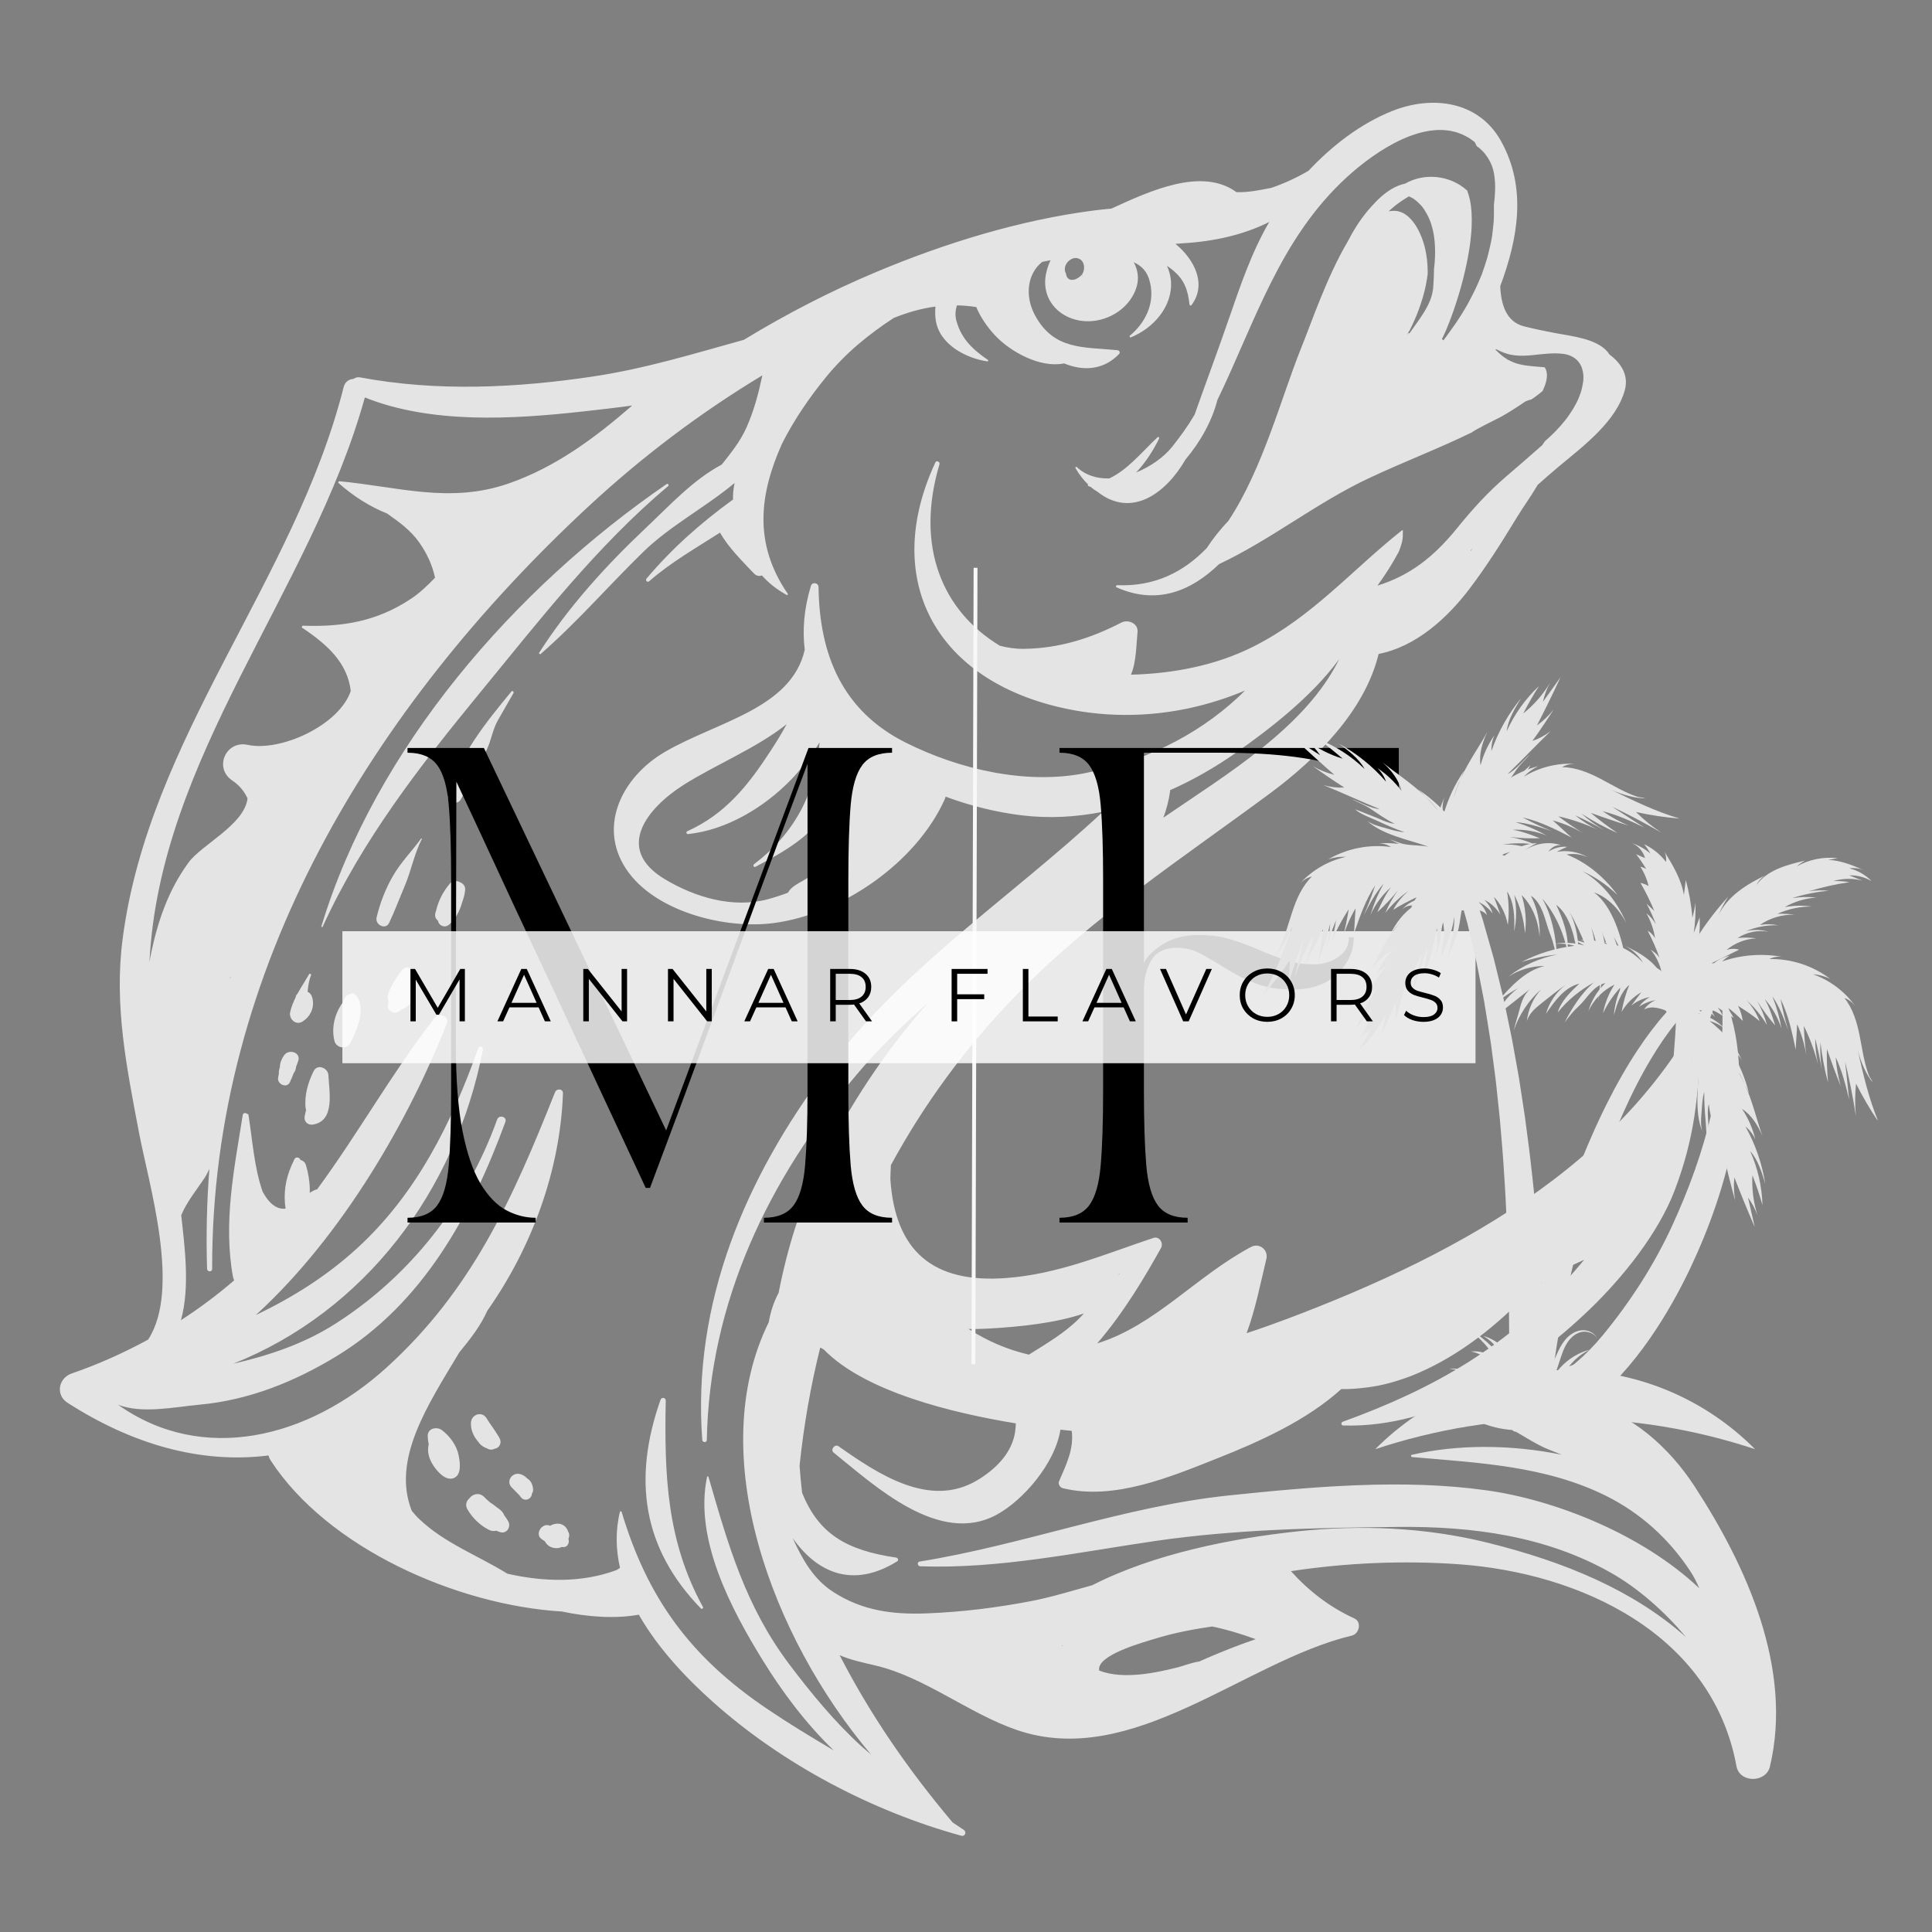 <svg xmlns="http://www.w3.org/2000/svg" xmlns:xlink="http://www.w3.org/1999/xlink" width="500" zoomAndPan="magnify" viewBox="0 0 375 375" height="500" preserveAspectRatio="xMidYMid meet" version="1.0"><rect x="0" y="0" width="375" height="375" fill="#808080" stroke="none"/><defs><filter x="0%" y="0%" width="100%" height="100%" id="17a3f9da2f"><feColorMatrix values="0 0 0 0 1 0 0 0 0 1 0 0 0 0 1 0 0 0 1 0" color-interpolation-filters="sRGB"/></filter><g/><clipPath id="075eaa8e64"><path d="M 11 19 L 345 19 L 345 356.758 L 11 356.758 Z M 11 19 " clip-rule="nonzero"/></clipPath><mask id="d561a03a16"><g filter="url(#17a3f9da2f)"><rect x="-37.5" width="450" fill="#000000" y="-37.5" height="450" fill-opacity="0.83"/></g></mask><clipPath id="b534c4a568"><path d="M 0.457 0.75 L 220.402 0.75 L 220.402 26.367 L 0.457 26.367 Z M 0.457 0.75 " clip-rule="nonzero"/></clipPath><clipPath id="309a31e0f1"><rect x="0" width="221" y="0" height="27"/></clipPath><clipPath id="54068e1061"><path d="M 266 265 L 341 265 L 341 281.367 L 266 281.367 Z M 266 265 " clip-rule="nonzero"/></clipPath><clipPath id="545ba9bf07"><path d="M 277 131.367 L 303 131.367 L 303 171 L 277 171 Z M 277 131.367 " clip-rule="nonzero"/></clipPath><clipPath id="c537d28549"><path d="M 325 185 L 364.41 185 L 364.41 218 L 325 218 Z M 325 185 " clip-rule="nonzero"/></clipPath><clipPath id="4905ca0e18"><path d="M 245.16 163 L 288 163 L 288 194 L 245.16 194 Z M 245.16 163 " clip-rule="nonzero"/></clipPath></defs><g clip-path="url(#075eaa8e64)"><path fill="#e4e4e4" d="M 68.973 193.141 C 68.836 192.82 68.387 192.645 68.059 192.926 C 68.047 192.934 68.043 192.941 68.027 192.945 C 67.477 193.047 66.957 193.449 66.719 194.012 C 66.645 194.176 66.613 194.355 66.57 194.531 C 64.988 196.664 64.27 199.453 64.926 202.07 C 65.277 203.445 67.258 203.781 67.961 202.496 C 69.215 200.203 70.852 196.188 69.477 193.672 C 69.34 193.422 69.16 193.262 68.973 193.141 Z M 60.074 188.98 C 59.305 190.305 58.465 191.562 57.746 192.871 C 57.543 193.082 57.395 193.328 57.359 193.645 C 56.922 194.535 56.539 195.445 56.32 196.453 C 56.035 197.777 57.398 199.074 58.684 198.297 C 60.34 197.293 61.168 195.371 60.562 193.492 C 60.402 192.992 60.082 192.672 59.703 192.5 C 59.805 191.355 59.988 190.223 60.418 189.133 Z M 110.137 296.934 C 109.426 295.539 107.879 295.488 106.766 296.152 C 106.699 296.129 106.652 296.109 106.594 296.082 C 105.176 295.621 103.812 297.688 105.055 298.684 C 105.285 298.863 105.516 299.004 105.75 299.145 C 106.227 300.148 107.328 300.637 108.426 300.469 C 108.656 300.434 108.848 300.348 109.039 300.262 C 109.117 300.27 109.199 300.285 109.277 300.289 C 110.172 300.363 110.59 299.426 110.332 298.711 C 110.387 298.535 110.445 298.359 110.473 298.168 C 110.527 297.785 110.414 297.465 110.223 297.199 C 110.195 297.102 110.184 297.023 110.137 296.934 Z M 78.035 188.285 C 76.871 189.715 75.977 191.242 75.324 192.977 C 75.156 193.414 75.227 193.824 75.422 194.176 C 75.383 194.355 75.375 194.531 75.41 194.695 C 75.387 194.746 75.367 194.801 75.348 194.848 C 74.918 196.012 76.363 196.949 77.332 196.395 C 77.574 196.262 77.793 196.094 78.008 195.918 C 79.539 195.363 80.406 193.914 80.258 192.285 C 80.555 191.316 80.715 190.324 80.734 189.434 C 80.766 188.148 78.949 187.172 78.035 188.285 Z M 60.879 207.898 C 59.781 210.098 59.043 212.645 59.324 215.121 C 59.332 215.234 59.383 215.316 59.414 215.418 C 59.32 215.82 59.223 216.227 59.141 216.633 C 58.934 217.672 59.715 218.441 60.742 218.277 C 65.133 217.582 63.859 211.715 63.746 208.711 C 63.684 207.281 61.613 206.43 60.879 207.898 Z M 57.09 208.18 C 57.371 207.809 57.414 207.387 57.504 206.969 C 57.625 206.633 57.742 206.301 57.871 205.973 C 58.512 204.293 56.074 203.52 55.16 204.812 C 54.707 205.445 54.305 206.312 54.328 207.125 C 54.223 207.395 54.172 207.676 54.129 207.957 L 54.117 208.516 C 54.074 208.699 54.02 208.883 53.984 209.066 C 53.992 209.062 54 209.055 54.016 209.051 C 53.613 210.344 55.629 211.395 56.273 210.047 C 56.551 209.457 56.789 208.852 57.031 208.234 C 57.047 208.211 57.074 208.207 57.09 208.18 Z M 81.766 162.727 C 79.961 165.207 77.754 167.418 76.23 170.09 C 74.82 172.555 73.734 175.336 73.094 178.094 C 72.766 179.504 74.848 180.566 75.527 179.141 C 76.629 176.82 77.516 174.422 78.523 172.055 C 79.809 169.027 80.387 165.762 81.898 162.809 Z M 276.305 47.113 C 276.262 46.988 276.215 46.871 276.18 46.746 C 276.023 46.297 275.863 45.852 275.664 45.418 C 275.434 44.906 275.188 44.395 274.887 43.918 L 274.883 43.91 C 274.637 43.508 274.375 43.16 274.113 42.84 C 274.094 42.816 274.078 42.781 274.055 42.762 C 273.941 42.625 273.816 42.52 273.699 42.398 C 273.543 42.238 273.391 42.078 273.23 41.945 C 272.617 41.434 271.965 41.117 271.27 40.984 C 271.16 40.961 271.051 40.945 270.941 40.934 C 270.754 40.914 270.562 40.918 270.367 40.93 C 270.156 40.934 269.938 40.949 269.715 40.988 C 269.656 40.996 269.59 41.02 269.531 41.031 C 270.281 40.312 271.082 39.668 271.934 39.086 C 272.43 38.75 272.934 38.426 273.453 38.117 C 273.684 38.211 273.914 38.312 274.137 38.438 C 274.578 38.695 274.984 39.027 275.387 39.426 C 275.504 39.539 275.617 39.648 275.727 39.77 C 275.793 39.848 275.867 39.902 275.934 39.984 C 276.301 40.434 276.609 40.922 276.891 41.43 C 277.008 41.641 277.133 41.852 277.238 42.074 C 277.43 42.484 277.598 42.906 277.746 43.34 C 277.758 43.383 277.766 43.426 277.785 43.465 C 277.871 43.727 277.945 43.996 278.016 44.266 C 278.117 44.652 278.199 45.047 278.27 45.441 C 278.301 45.617 278.332 45.789 278.355 45.965 C 278.441 46.555 278.492 47.152 278.523 47.762 C 278.539 48.168 278.555 48.574 278.547 48.984 C 278.547 49.086 278.547 49.188 278.543 49.281 C 278.543 49.438 278.543 49.59 278.539 49.742 C 278.527 50.098 278.5 50.457 278.477 50.812 C 278.473 50.879 278.469 50.949 278.465 51.016 C 278.43 51.414 278.387 51.809 278.34 52.199 C 278.336 52.23 278.332 52.258 278.328 52.289 C 278.328 52.348 278.332 52.41 278.332 52.465 C 278.332 53.258 278.297 54.031 278.246 54.797 C 278.246 54.824 278.242 54.844 278.238 54.871 C 278.211 55.266 278.207 55.68 278.164 56.066 C 278.152 56.184 278.117 56.293 278.102 56.41 C 278 57.055 277.828 57.688 277.582 58.305 C 277.051 59.652 276.227 60.938 275.375 62.16 C 275.016 62.672 274.652 63.176 274.309 63.664 C 274.293 63.676 274.281 63.699 274.273 63.715 C 274.098 63.953 273.938 64.195 273.77 64.43 C 273.703 64.523 273.637 64.617 273.574 64.711 L 273.398 64.609 C 273.289 64.746 273.184 64.883 273.074 65.012 C 273.246 64.719 273.406 64.414 273.605 64.137 C 273.645 64.062 273.68 63.98 273.719 63.898 C 273.895 63.559 274.055 63.215 274.219 62.871 C 274.363 62.555 274.508 62.238 274.648 61.918 C 275.191 60.668 275.656 59.395 276.047 58.102 C 276.062 58.055 276.078 58.012 276.09 57.969 C 276.102 57.941 276.109 57.91 276.117 57.887 C 276.137 57.824 276.156 57.766 276.172 57.711 C 276.605 56.234 276.914 54.738 277.109 53.219 C 277.113 53.215 277.113 53.215 277.113 53.215 C 277.113 52.965 277.113 52.715 277.109 52.469 C 277.102 51.871 277.062 51.277 277.008 50.684 C 276.992 50.574 276.984 50.461 276.973 50.352 C 276.898 49.707 276.793 49.074 276.656 48.445 C 276.559 47.996 276.438 47.555 276.305 47.113 Z M 133.523 161.898 C 141.023 161.121 148.34 156.699 153.539 151.34 C 155.207 149.621 157.34 146.996 159.078 144.09 C 158.457 153.508 154.473 161.582 146.371 167.727 C 146.078 167.949 146.32 168.422 146.664 168.234 C 152.5 165.133 157.332 162.461 160.992 156.734 C 161.562 155.832 162.051 154.906 162.5 153.977 C 162.602 153.965 162.703 153.961 162.809 153.953 C 163.543 155.008 164.195 156.098 164.555 157.395 C 165.332 160.23 164.02 162.992 162.477 165.281 C 161 167.477 158.754 169.168 156.539 170.539 C 155.098 171.434 153.723 171.926 152.914 173.285 C 151.574 173.789 150.242 174.219 148.926 174.57 C 142.152 176.34 134.891 174.137 129.082 170.676 C 119.156 164.758 125.633 156.812 132.73 152.32 C 138.793 148.48 146.863 145.199 152.684 140.57 C 151.719 142.375 150.637 144.121 149.539 145.801 C 145.199 152.457 140.805 158.012 133.383 161.348 C 133.125 161.461 133.238 161.926 133.523 161.898 Z M 307.328 72.789 C 307.332 72.844 307.344 72.898 307.344 72.957 C 307.344 73 307.34 73.047 307.34 73.09 C 307.344 73.324 307.34 73.559 307.324 73.805 C 307.32 73.832 307.324 73.859 307.32 73.895 C 307.301 74.062 307.266 74.234 307.238 74.402 C 307.141 75.043 306.996 75.68 306.781 76.316 C 306.738 76.449 306.68 76.574 306.629 76.711 C 306.617 76.746 306.602 76.785 306.59 76.824 C 306.531 76.973 306.477 77.125 306.414 77.281 C 306.379 77.355 306.344 77.438 306.312 77.516 C 306.195 77.773 306.078 78.023 305.949 78.277 C 305.559 79.031 305.109 79.77 304.605 80.492 C 304.371 80.84 304.117 81.18 303.855 81.512 C 302.676 83.016 301.297 84.414 299.863 85.645 C 299.691 85.898 299.52 86.156 299.348 86.406 C 297.023 88.461 294.672 90.488 292.32 92.508 C 288.711 95.613 285.809 98.836 282.801 102.539 C 278.168 108.254 273.562 111.727 267.367 113.668 C 268.875 111.59 270.254 109.41 271.488 107.125 C 271.941 106.016 272.332 104.809 272.285 103.719 C 272.277 103.453 272.297 103.176 272.297 102.906 C 272.203 102.938 272.113 102.941 272.023 103.012 C 262.289 110.754 254.773 119.684 243.391 125.445 C 236.027 129.176 227.746 130.746 219.52 130.957 C 220.57 128.496 220.551 125.098 220.793 122.68 C 220.961 121.004 218.965 120.16 217.664 120.836 C 211.723 123.918 205.484 125.867 198.75 125.938 C 197.031 125.957 195.496 125.715 194.051 125.328 C 182.867 118.543 177.605 106.051 182.355 90.102 C 182.496 89.633 181.766 89.297 181.551 89.758 C 171.414 111.59 180.75 130.551 203.801 136.809 C 216.637 140.285 229.91 138.996 241.648 134.035 C 241.184 134.492 240.723 134.961 240.246 135.398 C 231.918 143.109 221.477 147.969 210.422 150.105 C 198.969 152.32 186.066 149.289 175.793 144.137 C 163.5 137.984 159.043 127.082 158.879 113.953 C 158.867 113.09 157.637 112.898 157.391 113.734 C 156.051 118.164 155.73 122.289 156.199 126.113 C 153.605 137.578 139.152 140.059 129.062 145.941 C 120.527 150.918 115.668 160.941 122.105 169.477 C 127.91 177.164 141.004 180.363 150.113 179.176 C 163.348 177.449 177.762 167.508 183.328 155.242 C 183.426 155.035 183.488 154.828 183.543 154.629 C 188.43 156.453 193.504 157.672 198.344 158.258 C 203.641 158.898 208.922 158.594 214.078 157.566 C 196.023 174.359 175.531 187.578 160.367 207.754 C 144.645 228.688 134.336 252.957 136.309 279.477 C 136.352 280.035 137.18 280.07 137.191 279.492 C 137.699 252.684 149.18 228.887 166.203 208.668 C 170.492 203.57 175.188 198.992 180.109 194.688 C 171.77 204.07 164.746 214.699 159.266 225.969 C 155.418 233.895 152.809 242.32 151.129 250.941 C 150.184 252.699 149.562 254.617 149.219 256.633 C 136.629 282.16 149.688 317.695 169.102 340.59 C 168.488 340.078 167.883 339.555 167.281 339.016 C 162.062 334.281 157.508 328.734 153.266 323.125 C 144.695 311.789 141.348 299.902 137.492 286.586 L 137.258 286.582 C 134.648 298.672 141.957 312.402 148.105 322.352 C 151.816 328.359 156.418 334.539 161.816 339.742 C 157.434 337.16 153.082 334.52 148.875 331.676 C 134.086 321.676 125.695 310.32 120.629 293.363 L 120.344 293.359 C 119.43 297.098 119.531 300.773 120.344 304.324 C 120.117 304.461 119.898 304.621 119.668 304.75 C 113.047 307.219 105.637 307.09 98.477 305.453 C 92.871 301.957 86.355 299.578 81.438 294.906 C 80.875 294.383 80.387 293.82 79.922 293.242 C 75.984 283.266 83.059 272.66 89.168 262.48 C 91.297 259.902 93.379 257.188 94.578 254.426 C 103.348 241.984 108.742 226.984 109.27 212.234 C 109.301 211.285 108.043 211.223 107.73 212.004 C 99.59 232.492 91.656 250.387 74.98 265.488 C 59.809 279.227 39.281 284.273 22.93 272.668 C 27.637 274.449 33.727 273.113 38.762 272.645 C 48.316 271.758 57.133 268.211 65.27 263.27 C 82.066 253.059 91.531 235.672 98.094 217.762 C 98.465 216.75 96.852 216.297 96.492 217.305 C 90.672 233.535 79.613 247.723 64.992 257.004 C 58.926 260.859 52.199 263.098 45.262 264.703 C 70.672 254.578 88.414 231.309 93.742 203.699 C 93.852 203.109 93.043 202.875 92.844 203.445 C 87.668 217.965 80.812 231.793 69.285 242.312 C 63.363 247.719 56.82 251.816 49.633 255.266 C 66.68 239.727 79.602 216.836 86.723 198.66 C 87.32 197.133 85.145 196.547 84.309 197.625 C 76.051 208.277 69.531 220.008 61.555 230.848 C 61.5 230.855 61.453 230.859 61.398 230.879 C 60.922 231.035 60.508 231.27 60.121 231.539 C 60.211 229.594 59.781 227.445 59.387 226.16 C 59.207 225.578 58.785 225.254 58.316 225.156 C 58.238 224.676 57.457 224.445 57.172 224.953 C 57.008 225.254 56.898 225.566 56.754 225.871 C 56.707 225.953 56.648 226.031 56.617 226.125 C 56.594 226.18 56.582 226.234 56.562 226.285 C 55.406 228.895 54.984 231.746 55.43 234.594 C 53.465 234.812 52.051 233.258 51.051 231.426 C 51.039 231.395 51.012 231.387 50.992 231.355 C 49.34 226.641 49.031 221.504 48.227 216.395 C 48.207 216.27 48.098 216.211 47.988 216.215 C 47.73 215.957 47.184 215.973 47.117 216.414 C 45.453 226.938 43.281 237.324 45.242 247.957 C 45.285 248.18 45.383 248.332 45.465 248.508 C 42.191 251.328 38.734 253.91 35.117 256.25 C 36.941 249.801 35.789 241.566 35.176 235.867 C 36.293 233.191 38.137 231.02 39.754 228.555 C 40.09 228.039 40.375 227.469 40.637 226.879 C 40.145 233.281 39.988 239.754 40.195 246.285 C 40.219 246.918 41.18 246.938 41.18 246.301 C 40.996 188.008 72.559 137.043 114.051 98.457 C 124.48 88.766 135.84 80.164 147.973 72.855 C 147.234 76.324 146.352 79.73 144.867 83.035 C 143.676 85.68 141.945 87.836 140.16 90.086 C 140.125 90.125 140.082 90.16 140.051 90.195 C 134.457 93.172 129.816 98.273 125.312 102.516 C 117.602 109.785 110.297 117.844 104.586 126.797 L 104.855 127.008 C 111.945 120.859 118.133 113.672 124.855 107.121 C 130.098 102.016 136.961 98.453 142.586 93.746 C 142.477 94.266 142.391 94.797 142.336 95.328 C 142.273 95.887 142.266 96.43 142.281 96.953 C 136.035 101.5 130.488 106.379 125.496 112.297 C 125.195 112.656 125.652 113.133 126.016 112.816 C 130.168 109.18 135.051 106.391 139.746 103.383 C 141.449 106.336 144.02 108.859 146.336 111.301 C 146.824 111.816 147.402 111.883 147.883 111.691 C 149.156 113.129 150.766 114.422 152.766 115.523 L 152.961 115.336 C 146.043 105.332 147.555 95.656 151.762 86.172 C 154.062 81.605 156.992 77.297 160.277 73.262 C 164.242 68.391 168.723 64.828 173.477 61.711 C 176.137 60.641 178.816 59.871 181.57 59.504 C 181.496 60.359 181.484 61.242 181.633 62.195 C 182.375 66.91 187.547 69.559 191.746 70.164 L 191.816 69.902 C 188.875 67.906 186.629 65.832 185.648 62.309 C 185.344 61.203 185.438 60.203 185.746 59.273 C 186.973 59.293 188.219 59.402 189.488 59.594 C 190.328 61.59 191.613 63.477 193.18 65.141 C 196.141 68.293 201.926 71.496 206.535 70.535 C 210.148 72.031 214.109 71.922 217.199 68.73 C 217.484 68.438 217.273 68.012 216.898 67.973 C 210.207 67.324 204.539 67.965 200.879 61.172 C 198.902 57.496 199.359 53.145 202.293 50.832 C 202.832 50.719 203.371 50.621 203.91 50.512 C 203.273 51.871 202.91 53.336 202.867 54.465 C 202.691 59.293 206.773 62.426 211.293 62.355 C 215.391 62.297 219.383 59.688 220.602 55.723 C 221.129 54.008 220.844 52.344 220.059 50.902 C 221.531 51.582 222.719 52.613 223.246 54.938 C 224.16 58.977 222.281 62.711 219.223 65.23 L 219.383 65.523 C 223.84 63.777 227.691 59.465 227.277 54.465 C 227.195 53.523 226.93 52.555 226.52 51.609 C 226.875 51.859 227.23 52.098 227.566 52.375 C 229.887 54.27 230.555 56.219 230.879 59.082 C 230.902 59.305 231.152 59.383 231.289 59.195 C 234.305 55.133 231.801 50.324 228.156 47.328 C 228.641 47.297 229.121 47.25 229.609 47.219 C 235.613 46.863 241.324 45.613 246.363 43.082 C 242.984 48.844 240.73 55.488 238.594 61.676 C 236.426 67.965 234.09 74.211 231.867 80.488 C 230.582 82.684 229.074 84.766 227.496 86.742 C 225.926 88.707 223.348 90.562 220.508 91.715 C 222.434 89.727 223.98 87.18 224.984 85.113 C 225.078 84.914 224.848 84.715 224.676 84.875 C 221.676 87.684 218.965 91.133 215.316 92.863 C 212.988 92.922 210.766 92.301 209.012 90.664 C 208.875 90.539 208.652 90.695 208.75 90.863 C 209.504 92.164 210.328 93.199 211.199 94.035 C 211.121 94.137 211.109 94.27 211.25 94.34 C 211.391 94.406 211.531 94.438 211.676 94.496 C 212.109 94.863 212.551 95.172 213.004 95.441 C 219.648 100.688 226.32 95.75 230.113 89.18 C 233.031 85.738 235.301 81.574 236.277 77.684 C 243.609 62.531 248.395 46.262 261.527 34.293 C 266.898 29.406 276.926 22.418 284.473 26.41 C 285.121 26.75 285.695 27.141 286.223 27.555 C 286.375 27.824 286.504 28.094 286.629 28.367 C 287.461 28.906 288.195 29.703 288.762 30.582 C 288.957 30.887 289.129 31.199 289.281 31.512 C 289.504 31.973 289.688 32.426 289.801 32.859 C 290.367 35.047 290.258 37.387 289.969 39.707 C 289.984 40.176 289.984 40.645 289.977 41.117 C 289.973 41.785 289.961 42.457 289.914 43.125 C 289.883 43.535 289.824 43.938 289.781 44.348 C 289.738 44.734 289.711 45.133 289.652 45.516 C 289.637 45.637 289.633 45.762 289.609 45.883 C 289.562 46.203 289.492 46.52 289.43 46.836 C 289.422 46.879 289.41 46.922 289.406 46.961 C 289.383 47.055 289.359 47.148 289.344 47.238 C 289.266 47.621 289.176 48.004 289.086 48.387 C 288.934 49.039 288.777 49.695 288.59 50.344 C 288.566 50.414 288.535 50.496 288.512 50.566 C 288.301 51.27 288.078 51.961 287.824 52.645 C 287.801 52.711 287.781 52.785 287.758 52.852 C 287.711 52.973 287.684 53.102 287.637 53.219 C 287.57 53.398 287.48 53.57 287.41 53.746 C 286.848 55.156 286.195 56.527 285.484 57.875 C 285.266 58.293 285.051 58.715 284.812 59.125 C 284.785 59.176 284.758 59.227 284.734 59.273 C 284.418 59.832 284.086 60.375 283.746 60.918 C 282.973 62.164 282.148 63.375 281.281 64.551 C 281.109 64.781 280.941 65.02 280.77 65.25 C 280.73 65.297 280.695 65.348 280.664 65.391 C 280.586 65.492 280.512 65.594 280.441 65.691 C 280.348 65.812 280.266 65.941 280.172 66.055 L 279.875 65.824 C 280.02 65.551 280.172 65.227 280.328 64.875 C 280.465 64.578 280.605 64.25 280.758 63.898 C 281.109 63.055 281.496 62.074 281.883 60.988 C 281.992 60.691 282.098 60.391 282.203 60.086 C 282.492 59.25 282.777 58.375 283.055 57.457 C 283.184 57.055 283.301 56.645 283.422 56.227 C 283.496 55.98 283.562 55.723 283.633 55.473 C 283.637 55.449 283.641 55.434 283.648 55.418 L 283.648 55.398 C 283.75 55.035 283.852 54.668 283.949 54.293 C 284.102 53.703 284.242 53.105 284.383 52.508 C 284.488 52.027 284.598 51.551 284.695 51.07 C 284.738 50.875 284.777 50.68 284.812 50.488 C 284.828 50.43 284.836 50.379 284.848 50.324 C 284.941 49.832 285.031 49.344 285.109 48.848 C 285.113 48.848 285.113 48.848 285.113 48.848 C 285.176 48.449 285.238 48.059 285.293 47.66 C 285.309 47.512 285.336 47.355 285.355 47.203 C 285.379 47.035 285.395 46.871 285.418 46.699 C 285.52 45.832 285.598 44.969 285.641 44.129 C 285.641 44.113 285.641 44.102 285.641 44.086 L 285.641 44.043 C 285.723 42.188 285.641 40.434 285.328 38.883 C 285.301 38.746 285.262 38.617 285.234 38.484 C 285.109 37.957 284.957 37.457 284.777 36.98 C 281.383 33.926 276.406 33.531 272.73 35.641 C 270.887 36.023 269.133 37.141 267.539 38.676 C 267.188 39.016 266.844 39.367 266.512 39.742 C 264.895 41.43 263.5 43.43 262.34 45.492 C 262.066 45.973 261.809 46.453 261.562 46.934 C 257.539 53.766 254.785 62.008 252.48 67.738 C 248.68 77.195 245.078 91.078 238.43 101.094 C 236.855 102.758 235.438 104.52 234.234 106.375 C 229.781 110.988 224.18 113.887 216.836 113.586 C 216.629 113.578 216.512 113.906 216.719 114 C 224.574 117.508 231.25 114.695 236.621 109.492 C 246.559 104.828 255.418 97.688 265.449 92.938 C 272.25 89.723 279.113 87.133 285.699 83.918 C 285.711 83.91 285.715 83.891 285.734 83.883 C 286.773 83.16 288.996 82.117 291.477 80.836 C 293.035 79.934 294.57 78.961 296.078 77.922 C 296.273 77.848 296.461 77.758 296.664 77.691 C 296.855 77.621 297.051 77.582 297.246 77.527 C 297.457 77.387 297.664 77.242 297.867 77.102 C 298.418 76.703 298.938 76.309 299.418 75.891 C 299.711 75.27 299.961 74.637 300.105 74.023 L 300.109 74.023 C 300.148 73.855 300.18 73.695 300.203 73.535 C 300.223 73.445 300.23 73.355 300.238 73.262 C 300.242 73.223 300.242 73.184 300.246 73.145 C 300.25 73.09 300.25 73.035 300.254 72.98 C 300.281 72.344 300.152 71.766 299.82 71.289 C 299.164 71.234 298.57 71.184 298 71.137 C 296.961 71.055 296.039 70.945 295.184 70.758 C 294.93 70.703 294.672 70.641 294.422 70.566 C 293.992 70.438 293.574 70.266 293.156 70.059 C 293.02 69.988 292.875 69.918 292.738 69.84 L 292.719 69.867 L 292.512 69.719 C 291.863 69.328 291.203 68.789 290.508 68.102 C 290.461 68.055 290.414 68.016 290.363 67.969 C 290.332 67.938 290.309 67.918 290.277 67.887 L 290.367 67.77 L 290.371 67.77 L 290.375 67.766 C 290.465 67.824 290.559 67.852 290.648 67.902 C 290.719 67.938 290.789 67.965 290.859 68 C 290.965 68.055 291.066 68.102 291.176 68.152 C 292.125 68.605 293.07 68.867 294.012 68.969 C 294.289 69.004 294.562 69.023 294.84 69.035 C 295.453 69.055 296.07 69.047 296.684 69 C 296.957 68.98 297.234 68.957 297.508 68.926 C 299.434 68.734 301.398 68.43 303.457 68.688 C 304.098 68.77 304.648 68.957 305.133 69.203 C 305.988 69.652 306.605 70.34 306.965 71.195 C 307.02 71.32 307.055 71.469 307.098 71.605 C 307.219 71.98 307.297 72.371 307.328 72.789 Z M 285.477 106.965 C 285.48 106.91 285.484 106.855 285.488 106.801 C 285.59 106.688 285.695 106.582 285.801 106.469 C 285.695 106.637 285.586 106.809 285.477 106.965 Z M 225.805 158.711 C 226.406 157.113 226.848 155.441 227.102 153.676 C 227.117 153.57 227.113 153.477 227.113 153.375 C 231.629 151.375 235.934 148.895 239.918 146.094 C 246.129 141.727 254.574 135.309 259.93 127.938 C 253.465 141.168 237.961 150.371 225.805 158.711 Z M 44.793 189.523 C 44.754 189.648 44.719 189.766 44.688 189.883 C 44.676 189.887 44.664 189.887 44.652 189.891 C 44.676 189.793 44.703 189.695 44.723 189.598 C 44.75 189.574 44.77 189.551 44.793 189.523 Z M 70.82 77.145 C 83.781 82.344 99.641 81.359 113.07 79.875 C 116.031 79.543 119.312 79.184 122.707 78.715 C 115.52 84.961 107.91 90.637 98.797 93.82 C 87.309 97.828 77.246 94.457 65.77 93.398 L 65.641 93.695 C 68.699 96.43 71.891 98.371 75.164 99.688 C 77.449 101.316 79.711 102.906 81.43 105.363 C 82.938 107.52 83.922 109.766 84.445 112.129 C 82.977 113.652 81.453 115.121 79.699 116.273 C 73.152 120.598 66.559 121.719 58.832 121.449 C 58.602 121.441 58.473 121.805 58.703 121.906 C 58.738 121.918 58.773 121.934 58.809 121.949 C 63.535 125.133 67.441 128.641 68.082 134.121 C 65.816 140.805 54.449 145.953 48.07 144.578 C 43.824 143.664 41.445 149.074 45.102 151.508 C 46.484 152.43 47.426 153.621 48.047 154.973 C 47.426 160.113 39.145 163.914 36.574 167.445 C 32.625 172.871 30.625 178.793 29.262 185.328 C 29.16 185.816 29.098 186.332 29.008 186.828 C 30.945 146.859 60.301 114.973 70.82 77.145 Z M 207.629 50.496 C 207.996 50.223 208.434 50.051 208.887 50.082 C 209.152 50.098 209.375 50.18 209.574 50.289 C 210.062 50.559 210.336 51.066 210.406 51.629 C 210.473 52.18 210.359 52.758 210.055 53.215 C 210.039 53.246 210.004 53.277 209.988 53.301 C 210.023 53.414 210.051 53.531 210.098 53.645 C 210.035 53.574 209.984 53.5 209.973 53.395 C 209.973 53.367 209.977 53.34 209.973 53.309 C 209.289 54.215 207.477 54.965 206.98 53.484 C 206.941 53.371 206.941 53.242 206.922 53.121 C 206.793 52.918 206.723 52.699 206.695 52.477 C 206.59 51.73 206.996 50.953 207.629 50.496 Z M 192.059 257.863 C 197.801 257.535 204.836 256.844 210.383 254.945 C 210.082 255.258 209.793 255.586 209.488 255.895 C 206.586 258.801 203.09 260.797 199.715 262.934 C 195.477 261.957 191.57 260.254 188.004 257.953 C 189.352 257.984 190.719 257.941 192.059 257.863 Z M 217.352 247.227 C 217.293 247.285 217.246 247.344 217.195 247.402 C 217.18 247.375 217.152 247.348 217.133 247.324 C 217.207 247.289 217.277 247.258 217.352 247.227 Z M 328.469 205.285 C 328.398 205.547 328.324 205.809 328.25 206.07 C 328.203 206.035 328.164 205.988 328.113 205.957 C 328.23 205.73 328.355 205.512 328.469 205.285 Z M 206.168 319.379 C 206.207 319.363 206.242 319.348 206.285 319.34 C 206.223 319.418 206.172 319.496 206.121 319.574 C 206.137 319.508 206.145 319.445 206.168 319.379 Z M 224.688 317.926 C 228.164 316.875 231.707 316.227 235.273 315.699 C 238.023 316.262 240.805 317.098 243.723 318.164 C 240.973 319.109 238.246 320.152 235.516 321.309 C 234.594 321.691 233.691 322.09 232.789 322.492 C 231.289 322.711 229.641 323.359 228.746 323.59 C 224.527 324.664 218.023 326.09 213.348 324.254 C 212.766 321.25 221.773 318.805 224.688 317.926 Z M 312.391 68.805 C 312.258 68.621 312.148 68.434 311.996 68.254 C 309.785 65.684 304.871 65.23 301.84 64.645 C 299.801 64.25 297.789 63.848 295.773 63.332 C 292.355 62.449 291.34 59.102 291.195 55.547 C 294.637 46.301 296.41 36.469 291.344 27.379 C 286.953 19.5 277.895 18.496 270.246 21.535 C 264.098 23.988 258.613 28.223 253.992 33.133 C 251.652 34.52 249.242 35.613 246.789 36.457 C 244.57 36.895 242.27 37.371 240.008 37.305 C 233.289 32.402 223.293 37.016 215.723 40.488 C 214.551 40.594 213.387 40.715 212.219 40.867 C 197.902 42.723 183.414 47.199 170.133 52.77 C 161.176 56.523 152.602 60.957 144.395 65.953 C 134.746 68.629 125.25 71.559 115.152 73.07 C 100.203 75.309 84.773 76.047 69.879 73.246 C 69.402 73.156 68.965 73.297 68.605 73.547 C 67.762 73.594 66.973 74.078 66.703 75.141 C 57.176 112.809 28.852 143.121 23.793 182.312 C 22.125 195.215 24.598 207.285 26.984 219.863 C 28.902 229.961 35.156 250.238 28.75 260.02 C 24.012 262.594 19.074 264.816 13.906 266.594 C 11.359 267.473 10.719 270.746 13.109 272.277 C 25.555 280.277 38.84 284.176 52.117 282.504 C 52.203 282.824 52.332 283.152 52.539 283.477 C 63.543 300.41 88.586 311.562 109.102 312.797 C 114.215 313.891 119.562 314.215 123.996 313.41 C 127.723 319.98 133.305 325.824 138.48 330.438 C 151.949 342.43 169.254 351.559 186.609 356.32 C 187.312 356.512 187.648 355.59 187.094 355.199 C 186.367 354.695 185.621 354.215 184.891 353.723 C 176.258 343.484 168.945 332.879 162.973 321.273 C 164.996 322.164 167.43 322.688 169.93 323.273 C 179.461 325.504 188.047 332.602 197.406 335.805 C 219.848 343.469 241.551 322.449 262.406 317.461 C 263.844 317.113 264.355 314.816 262.879 314.137 C 258.008 311.902 254.016 308.781 250.57 304.961 C 261.25 303.34 272.383 302.852 283.156 303.621 C 306.859 305.312 332.348 317.211 337.047 342.82 C 337.652 346.117 342.789 346.078 343.539 342.895 C 348.047 323.945 339.07 304.027 328.801 288.324 C 324.016 281.02 316.688 274.402 308.512 272.496 C 317.262 265.977 324.094 254.551 327.996 246.34 C 335.324 230.926 341.621 209.188 334.395 192.746 L 334.168 192.805 C 335.254 208.594 331.094 223.727 324.547 237.953 C 321.043 245.559 316.41 252.73 311.082 259.184 C 304.508 267.156 296.91 271.008 287.184 274.18 C 286.488 274.41 286.102 275.566 286.941 275.93 C 289.195 276.906 291.391 277.418 293.535 277.562 C 293.645 277.684 293.766 277.777 293.902 277.832 C 294.039 277.879 294.176 277.898 294.312 277.941 C 296.367 279.129 298.363 280.438 300.602 281.348 C 301.398 281.668 302.258 282.016 303.148 282.367 C 293.172 280.32 282.746 280.359 274.035 282.379 C 273.781 282.441 273.848 282.793 274.086 282.816 C 286.922 283.93 299.988 284.508 311.715 290.336 C 318.441 293.684 323.949 298.691 328.07 304.938 C 328.77 305.996 329.324 307.125 329.828 308.277 C 318.609 297.691 301.703 291.109 288.543 289.273 C 272.25 286.996 254.84 288.562 238.559 290.258 C 218.238 292.367 198.668 299.863 178.488 303.098 C 177.953 303.18 178.086 303.992 178.594 304.016 C 193.969 304.559 209.094 301.312 224.246 299.102 C 239.711 296.848 255.797 296.523 271.418 296.375 C 285.75 296.238 300.027 298.113 312.652 305.258 C 318.082 308.328 323.137 312.863 327.277 317.781 C 316.914 308.598 303.672 303.141 288.758 299.441 C 276.707 296.449 264.121 295.926 251.812 297.238 C 239.133 298.602 224.047 301.547 211.996 307.695 C 208.031 308.777 204.098 310.008 200.309 310.738 C 193.598 312.039 186.719 312.895 179.887 313.156 C 173.309 313.402 167.445 312.66 161.812 309.051 C 157.828 306.5 155.715 302.598 153.848 298.527 C 158.586 305.27 165.527 308.398 174.129 303.062 C 174.484 302.84 174.309 302.383 173.941 302.328 C 164.234 300.902 158.867 297.68 155.684 289.73 C 155.48 287.98 155.32 286.234 155.195 284.496 C 156.012 276.668 157.344 269.008 159.211 261.551 C 159.434 261.688 159.664 261.805 159.891 261.93 C 167.875 270.145 184.855 274.258 197.168 276.277 C 197.148 277.02 197.082 277.773 196.918 278.551 C 196.074 282.449 192.953 285.363 189.691 287.312 C 180.445 292.844 170.43 286.102 162.762 280.719 C 162.039 280.211 161.109 281.391 161.809 281.949 C 169.762 288.336 182.289 300.117 193.512 293.973 C 198.539 291.223 204.773 284.133 205.832 277.496 C 206.301 277.551 206.75 277.602 207.172 277.648 C 207.453 277.68 207.734 277.695 208.023 277.727 C 208.449 281.316 207.004 284.148 205.551 287.547 C 205.328 288.062 205.77 288.727 206.273 288.852 C 216.223 291.316 227.281 286.633 236.418 283.008 C 244.559 279.785 253.672 275.668 260.34 269.621 C 261.621 269.652 262.926 269.566 264.23 269.426 C 265.043 269.348 265.859 269.246 266.68 269.105 C 267.23 269.008 267.785 268.91 268.336 268.781 C 268.691 268.703 269.039 268.613 269.395 268.52 C 269.945 268.379 270.492 268.227 271.039 268.055 C 271.539 267.906 272.039 267.742 272.539 267.566 C 273.09 267.375 273.645 267.172 274.191 266.953 C 274.602 266.789 275.016 266.617 275.426 266.438 C 283.246 263.051 290.82 257.191 297.082 250.371 C 297.551 250.008 298.035 249.656 298.531 249.32 C 301.352 247.41 304.387 245.887 307.496 244.523 C 306.844 245.301 306.191 246.066 305.531 246.824 C 292.914 261.211 278.363 269.555 260.629 275.957 C 260.25 276.094 260.281 276.668 260.715 276.684 C 278.633 277.246 296.164 266.078 308.574 254.129 C 314.926 248.016 321.855 239.41 325.02 231.133 C 328.926 220.906 329.695 212.699 330.047 202.016 C 331.832 198.117 333.359 194.047 334.559 189.793 C 334.727 189.191 333.789 188.75 333.527 189.352 C 318.34 224.559 283.848 243.176 249.715 256.035 C 247.176 256.992 244.59 257.906 241.969 258.766 C 243.703 254.09 244.684 248.949 245.801 244.355 C 246.223 242.598 244.43 241.172 242.824 242.031 C 232.168 247.699 224.137 257.324 212.969 260.746 C 218.199 254.715 222.477 247.406 225.355 242.227 C 225.879 241.281 225.031 239.898 223.891 240.277 C 214.336 243.453 205.543 247.285 195.344 248.062 C 181.074 249.145 173.754 242.848 172.82 228.883 C 172.836 227.973 172.875 227.066 172.922 226.152 C 179.281 214.434 187.277 203.465 196.996 193.422 C 211.914 178.012 229.48 166.613 246.578 153.941 C 255.551 147.285 264.922 137.949 267.59 126.926 C 274.75 125.547 280.82 120.066 285.145 114.395 C 288.574 109.895 291.559 105.129 294.5 100.297 C 295.711 98.316 297.219 96.258 298.469 94.109 C 299.805 92.922 301.148 91.734 302.57 90.547 C 307.227 86.656 313.762 81.828 315.395 75.641 C 316.148 72.789 314.633 70.465 312.391 68.805 Z M 99.277 134.211 C 94.168 140.375 89.398 146.352 86.949 154.098 C 86.477 155.59 88.672 156.508 89.441 155.16 C 91.234 152.023 92.914 148.781 94.477 145.52 C 95.371 143.648 95.621 141.582 96.66 139.77 C 97.656 138.016 98.672 136.273 99.668 134.523 C 99.805 134.281 99.461 133.988 99.277 134.211 Z M 89.332 171.266 C 88.707 170.898 87.867 170.879 87.348 171.477 C 86.016 173.016 85.117 174.785 84.637 176.762 C 84.625 176.801 84.637 176.836 84.625 176.871 C 84.609 176.914 84.582 176.957 84.566 177.008 C 84.289 177.758 84.551 178.348 85.016 178.719 C 85.176 179.684 86.332 180.203 87.188 179.453 C 88.453 178.352 89.258 176.762 89.715 175.105 C 89.988 174.371 90.195 173.609 90.281 172.801 C 90.367 172.012 89.922 171.5 89.332 171.266 Z M 103.258 289.887 C 103.41 289.656 103.5 289.375 103.473 289.047 C 103.383 288.113 103.047 287.402 102.332 286.965 C 101.926 286.535 101.43 286.211 100.855 286.094 C 99.363 285.785 98.172 287.52 99.316 288.699 C 99.789 289.184 100.258 289.668 100.73 290.145 C 100.746 290.168 100.773 290.176 100.793 290.195 C 100.918 290.391 101.062 290.578 101.242 290.758 C 101.879 291.402 102.906 291.066 103.184 290.258 C 103.223 290.137 103.234 290.008 103.258 289.887 Z M 98.465 158.113 C 98.734 156.727 97.195 155.719 96.094 156.711 C 95.098 157.621 94.309 158.676 93.754 159.91 C 93.523 160.426 93.578 160.977 93.809 161.406 C 93.762 161.574 93.699 161.723 93.656 161.895 C 93.422 162.816 94.496 163.914 95.402 163.258 C 97.043 162.07 98.086 160.074 98.465 158.113 Z M 128.207 271.695 C 122.816 286.996 124.645 300.473 136.047 312.207 C 136.242 312.41 136.57 312.156 136.438 311.91 C 129.348 298.965 128.953 286.199 129.219 271.844 C 129.23 271.238 128.398 271.156 128.207 271.695 Z M 93.348 134.23 C 104.809 120.27 115.836 106 129.699 94.336 C 129.91 94.16 129.637 93.793 129.406 93.949 C 99.871 114.219 72.852 145.148 62.359 179.871 L 62.586 179.969 C 70.293 163.031 81.594 148.547 93.348 134.23 Z M 85.844 277.637 C 84.82 276.828 82.98 277.188 83.02 278.766 C 83.039 279.309 83.102 279.84 83.215 280.352 C 82.91 281.59 83.176 282.824 83.832 283.992 C 84.551 285.27 86.301 287.465 87.953 286.938 C 89.676 286.395 89.289 283.824 89.027 282.5 C 88.645 280.562 87.371 278.836 85.844 277.637 Z M 96.996 279.207 C 96.973 279.164 96.949 279.129 96.926 279.086 C 96.855 278.953 96.773 278.824 96.695 278.691 C 96.008 277.508 95.145 276.457 94.441 275.285 C 93.582 273.859 91.551 274.492 91.418 276.062 C 91.305 277.441 91.914 278.848 92.871 279.895 C 92.934 279.984 92.977 280.086 93.055 280.168 C 93.465 280.613 93.949 280.938 94.488 281.113 C 94.609 281.172 94.719 281.238 94.84 281.285 C 95.27 281.457 95.684 281.387 96.039 281.184 C 96.082 281.172 96.125 281.176 96.168 281.168 C 97.039 280.941 97.383 279.977 96.996 279.207 Z M 97.859 294.098 C 97.824 294.004 97.793 293.91 97.738 293.816 C 97.41 293.242 96.965 292.922 96.465 292.594 C 96.047 292.238 95.594 291.918 95.121 291.613 C 94.684 291.246 94.266 290.867 93.875 290.457 C 92.887 289.621 91.688 290.027 91.113 290.824 C 90.52 291.324 90.242 292.148 90.75 293 C 91.773 294.719 93.207 296.109 95.004 296.992 C 95.414 297.191 95.883 297.207 96.312 297.102 C 96.574 297.207 96.832 297.312 97.102 297.395 C 98.32 297.766 99.211 296.414 98.684 295.371 C 98.445 294.898 98.152 294.492 97.859 294.098 " fill-opacity="1" fill-rule="nonzero"/></g><path stroke-linecap="butt" transform="matrix(0.002, -0.75, 0.75, 0.002, 188.566, 264.784)" fill="none" stroke-linejoin="miter" d="M -0 0.5 L 206.099 0.5 " stroke="#f8f8f8" stroke-width="1" stroke-opacity="1" stroke-miterlimit="4"/><g fill="#000000" fill-opacity="1"><g transform="translate(76.334, 237.292)"><g><path d="M 2.766 -92.109 L 17.594 -92.109 L 52.969 -17.875 L 80.594 -92.109 L 96.812 -92.109 L 96.812 -91.188 C 94.164 -91.188 92.242 -90.391 91.047 -88.797 C 89.848 -87.203 89.094 -84.609 88.781 -81.016 C 88.477 -77.422 88.328 -72.582 88.328 -66.5 L 88.328 -25.609 C 88.328 -19.586 88.477 -14.766 88.781 -11.141 C 89.094 -7.516 89.848 -4.906 91.047 -3.312 C 92.242 -1.719 94.164 -0.922 96.812 -0.922 L 96.812 0 L 71.938 0 L 71.938 -0.922 C 74.57 -0.922 76.488 -1.719 77.688 -3.312 C 78.883 -4.906 79.633 -7.516 79.938 -11.141 C 80.25 -14.766 80.406 -19.586 80.406 -25.609 L 80.406 -89.062 C 77.094 -80.227 73.805 -71.422 70.547 -62.641 C 67.297 -53.859 63.984 -44.875 60.609 -35.688 C 57.234 -26.508 53.641 -16.852 49.828 -6.719 L 49 -6.719 C 46.113 -12.926 43.426 -18.688 40.938 -24 C 38.457 -29.312 36.094 -34.391 33.844 -39.234 C 31.602 -44.086 29.348 -48.922 27.078 -53.734 C 24.805 -58.555 22.473 -63.562 20.078 -68.75 C 17.68 -73.945 15.07 -79.551 12.25 -85.562 L 12.156 -46.062 L 12.156 -34.359 C 12.156 -27.66 12.582 -22.129 13.438 -17.766 C 14.301 -13.41 15.469 -10.004 16.938 -7.547 C 18.414 -5.098 20.078 -3.379 21.922 -2.391 C 23.766 -1.41 25.672 -0.922 27.641 -0.922 L 27.641 0 L 2.766 0 L 2.766 -0.922 C 5.398 -0.922 7.316 -1.719 8.516 -3.312 C 9.711 -4.906 10.461 -7.516 10.766 -11.141 C 11.078 -14.766 11.234 -19.586 11.234 -25.609 L 11.234 -66.5 C 11.234 -72.582 11.078 -77.422 10.766 -81.016 C 10.461 -84.609 9.711 -87.203 8.516 -88.797 C 7.316 -90.391 5.398 -91.188 2.766 -91.188 Z M 2.766 -92.109 "/></g></g></g><g fill="#000000" fill-opacity="1"><g transform="translate(202.88, 237.292)"><g><path d="M 2.766 -0.922 C 5.398 -0.922 7.316 -1.719 8.516 -3.312 C 9.711 -4.906 10.461 -7.516 10.766 -11.141 C 11.078 -14.766 11.234 -19.586 11.234 -25.609 L 11.234 -66.5 C 11.234 -72.582 11.078 -77.422 10.766 -81.016 C 10.461 -84.609 9.711 -87.203 8.516 -88.797 C 7.316 -90.391 5.398 -91.188 2.766 -91.188 L 2.766 -92.109 L 68.625 -92.109 L 68.625 -79.672 L 67.703 -79.672 L 67.703 -80.047 C 67.703 -83.117 64.801 -85.742 59 -87.922 C 53.195 -90.098 44.984 -91.188 34.359 -91.188 L 19.156 -91.188 L 19.156 -50.391 C 19.707 -51.609 20.938 -52.816 22.844 -54.016 C 24.75 -55.211 27.082 -55.812 29.844 -55.812 C 32.113 -55.812 34.188 -55.52 36.062 -54.938 C 37.938 -54.352 39.719 -53.691 41.406 -52.953 C 43.094 -52.223 44.797 -51.566 46.516 -50.984 C 48.234 -50.398 50.109 -50.109 52.141 -50.109 C 53.922 -50.109 55.5 -50.582 56.875 -51.531 C 58.258 -52.488 58.953 -53.766 58.953 -55.359 L 59.875 -55.359 C 59.875 -52.66 58.812 -50.297 56.688 -48.266 C 54.57 -46.234 51.703 -45.219 48.078 -45.219 C 45.254 -45.219 42.797 -45.633 40.703 -46.469 C 38.617 -47.301 36.75 -48.238 35.094 -49.281 C 33.438 -50.32 31.852 -51.254 30.344 -52.078 C 28.844 -52.91 27.266 -53.328 25.609 -53.328 C 23.211 -53.328 21.535 -52.516 20.578 -50.891 C 19.629 -49.266 19.156 -47.375 19.156 -45.219 L 19.156 -25.609 C 19.156 -19.586 19.305 -14.766 19.609 -11.141 C 19.922 -7.516 20.676 -4.906 21.875 -3.312 C 23.07 -1.719 24.992 -0.922 27.641 -0.922 L 27.641 0 L 2.766 0 Z M 2.766 -0.922 "/></g></g></g><g mask="url(#d561a03a16)"><g transform="matrix(1, 0, 0, 1, 66, 180)"><g clip-path="url(#309a31e0f1)"><g clip-path="url(#b534c4a568)"><path fill="#ffffff" d="M 0.457 0.75 L 220.398 0.75 L 220.398 26.367 L 0.457 26.367 Z M 0.457 0.75 " fill-opacity="1" fill-rule="nonzero"/></g></g></g></g><g clip-path="url(#54068e1061)"><path fill="#e4e4e4" d="M 266.934 281.285 C 278.52 277.438 290.91 275.348 303.793 275.348 C 316.672 275.348 329.062 277.438 340.652 281.285 C 331.242 271.809 318.203 265.938 303.793 265.938 C 289.383 265.938 276.344 271.809 266.934 281.285 " fill-opacity="1" fill-rule="nonzero"/></g><path fill="#e4e4e4" d="M 323.199 196.77 C 322.816 197.227 322.215 197.863 321.543 198.742 C 321.203 199.176 320.812 199.652 320.414 200.18 C 320.02 200.719 319.598 201.301 319.145 201.922 C 318.266 203.184 317.297 204.621 316.312 206.23 C 315.801 207.027 315.332 207.887 314.812 208.758 C 314.297 209.637 313.812 210.566 313.289 211.508 C 312.785 212.465 312.277 213.449 311.77 214.457 C 311.281 215.477 310.754 216.508 310.27 217.574 C 309.777 218.641 309.277 219.723 308.805 220.836 C 308.312 221.938 307.848 223.066 307.379 224.207 C 306.902 225.34 306.465 226.5 306.004 227.66 C 305.574 228.824 305.117 229.988 304.703 231.168 C 301.293 240.566 298.672 250.219 297.059 257.562 C 296.652 259.395 296.309 261.09 296.023 262.598 C 295.742 264.109 295.512 265.434 295.344 266.543 C 295.172 267.617 295.055 268.598 294.988 269.152 C 294.922 269.727 294.887 270.035 294.887 270.035 L 301.047 270.582 C 301.047 270.582 301.066 270.273 301.105 269.695 C 301.152 269.102 301.203 268.391 301.324 267.328 C 301.434 266.289 301.598 265.02 301.805 263.559 C 302.012 262.102 302.273 260.453 302.59 258.656 C 303.84 251.469 305.984 241.906 308.906 232.586 C 309.262 231.414 309.656 230.262 310.027 229.105 C 310.426 227.957 310.805 226.805 311.219 225.68 C 311.625 224.551 312.031 223.43 312.461 222.336 C 312.875 221.234 313.316 220.16 313.746 219.105 C 314.172 218.043 314.637 217.023 315.066 216.012 C 315.52 215.012 315.969 214.039 316.414 213.094 C 316.879 212.16 317.312 211.238 317.77 210.367 C 318.234 209.508 318.652 208.652 319.109 207.867 C 319.988 206.277 320.855 204.855 321.645 203.609 C 322.051 202.996 322.43 202.422 322.781 201.891 C 323.145 201.367 323.492 200.902 323.801 200.473 C 324.406 199.605 324.945 198.98 325.289 198.535 C 325.637 198.09 325.824 197.855 325.824 197.855 L 323.797 196.082 C 323.797 196.082 323.586 196.324 323.199 196.77 " fill-opacity="1" fill-rule="nonzero"/><path fill="#e4e4e4" d="M 300.305 268.203 C 300.273 267.684 300.238 267.086 300.195 266.414 C 300.156 265.742 300.113 265 300.062 264.191 C 300.02 263.359 299.973 262.465 299.918 261.512 C 299.816 259.59 299.695 257.422 299.57 255.059 C 299.426 252.691 299.281 250.125 299.086 247.406 C 298.918 244.691 298.676 241.828 298.441 238.867 C 298.328 237.387 298.168 235.883 298.031 234.359 C 297.883 232.836 297.754 231.297 297.57 229.742 C 297.398 228.191 297.223 226.629 297.051 225.059 C 296.883 223.488 296.648 221.914 296.453 220.344 L 296.145 217.984 C 296.043 217.199 295.938 216.414 295.812 215.633 C 295.57 214.07 295.332 212.516 295.098 210.973 C 294.973 210.199 294.871 209.43 294.73 208.668 C 294.594 207.906 294.457 207.148 294.324 206.395 C 294.051 204.887 293.785 203.398 293.52 201.934 C 292.938 199.016 292.332 196.199 291.77 193.535 C 291.121 190.883 290.508 188.375 289.945 186.062 C 289.293 183.77 288.699 181.668 288.168 179.809 C 288.039 179.34 287.91 178.891 287.785 178.457 C 287.652 178.023 287.508 177.613 287.379 177.215 C 287.113 176.418 286.871 175.688 286.652 175.027 C 285.781 172.391 285.281 170.883 285.281 170.883 L 282.727 171.73 C 282.727 171.73 283.145 173.238 283.883 175.871 C 284.066 176.527 284.27 177.254 284.492 178.047 C 284.602 178.445 284.723 178.855 284.836 179.285 C 284.938 179.719 285.043 180.168 285.152 180.633 C 285.586 182.484 286.074 184.574 286.609 186.855 C 287.055 189.156 287.543 191.648 288.059 194.285 C 288.488 196.938 288.953 199.73 289.395 202.629 C 289.582 204.082 289.777 205.559 289.977 207.055 C 290.074 207.801 290.172 208.555 290.273 209.309 C 290.375 210.062 290.441 210.828 290.527 211.594 C 290.688 213.125 290.852 214.668 291.016 216.215 C 291.105 216.988 291.172 217.766 291.234 218.547 L 291.43 220.883 C 291.551 222.441 291.707 223.996 291.801 225.555 C 291.898 227.109 291.996 228.656 292.098 230.195 C 292.207 231.73 292.262 233.258 292.336 234.766 C 292.402 236.273 292.492 237.762 292.531 239.23 C 292.629 242.164 292.734 244.996 292.777 247.691 C 292.844 250.383 292.867 252.934 292.898 255.285 C 292.914 257.641 292.934 259.805 292.949 261.719 C 292.953 262.68 292.961 263.582 292.965 264.414 C 292.977 265.262 292.984 266.043 292.996 266.75 C 293.004 267.457 293.016 268.086 293.023 268.637 C 293.043 269.172 293.059 269.629 293.07 269.996 C 293.094 270.734 293.105 271.129 293.105 271.129 L 300.504 270.684 C 300.504 270.684 300.473 270.293 300.414 269.559 C 300.383 269.188 300.348 268.734 300.305 268.203 " fill-opacity="1" fill-rule="nonzero"/><path fill="#e4e4e4" d="M 338.699 210.508 C 338.176 209.316 337.578 208.188 336.887 207.203 C 337.547 208.305 338.148 209.387 338.699 210.508 " fill-opacity="1" fill-rule="nonzero"/><path fill="#e4e4e4" d="M 327.172 213.863 C 327.188 213.949 327.207 214.039 327.234 214.125 C 327.211 214.035 327.195 213.949 327.172 213.863 " fill-opacity="1" fill-rule="nonzero"/><path fill="#e4e4e4" d="M 338.793 218.652 C 339.613 219.32 340.273 220.176 340.711 221.137 C 340.199 219.035 339.32 217.027 338.125 215.227 C 340.02 216.457 341.195 218.449 342.109 220.535 C 341.207 218.18 340.27 214.07 338.699 210.508 C 338.148 209.387 337.547 208.305 336.887 207.203 C 337.578 208.188 338.176 209.316 338.699 210.508 C 338.969 211.059 339.234 211.617 339.48 212.199 C 338.719 209.152 337.469 206.23 335.785 203.578 C 336.867 204.066 337.742 204.988 338.176 206.09 C 336.988 202.875 334.488 200.328 331.832 198.168 C 332.914 198.465 333.934 198.977 334.816 199.664 C 332.605 197.402 329.398 196.148 326.238 196.316 C 325.957 196.332 325.66 196.363 325.434 196.539 C 325.211 196.711 325.137 197.184 325.328 197.395 C 325.266 199.801 325.074 202.297 324.875 204.719 C 324.723 206.531 324.852 208.262 325.16 210.055 C 325.363 211.242 325.355 212.812 325.867 213.906 C 325.391 212.859 325.77 210.953 325.785 209.809 C 325.809 207.641 325.906 205.168 326.547 203.094 C 326.238 205.191 326.355 207.242 326.598 209.336 C 326.781 210.91 326.805 212.336 327.172 213.863 C 327.09 213.367 327.223 212.883 327.301 212.383 C 327.488 211.168 327.523 209.945 327.648 208.723 C 327.797 207.301 328.281 206.094 328.727 204.75 C 328.809 206.398 328.43 208.094 328.281 209.738 C 328.145 211.27 328.32 212.699 328.516 214.211 C 328.555 213.168 328.426 212.234 328.598 211.184 C 328.855 209.617 329.496 208.121 329.727 206.566 C 329.73 210.668 328.805 215.668 330.418 219.594 C 330.098 218.562 330.145 217.375 330.238 216.309 C 330.363 214.867 330.379 213.344 330.793 211.949 C 330.77 213.832 330.891 215.719 331.062 217.594 C 331.199 219.105 331.141 221.062 331.703 222.477 C 331.73 221.336 331.625 220.176 331.625 219.027 C 331.625 217.609 331.289 215.66 331.68 214.293 C 331.875 216.16 332.375 217.934 332.828 219.75 C 333.168 221.109 333.145 222.527 333.371 223.91 C 333.34 222.141 332.883 219.711 333.367 218.02 C 333.531 221.879 333.887 225.969 334.051 229.832 C 334.133 228.48 334.445 227.145 334.973 225.895 C 335.523 228.297 336.133 230.688 336.809 233.059 C 336.535 231.57 336.48 230.043 336.641 228.539 C 337.895 231.785 339.215 235.004 340.602 238.195 C 340.164 236.277 339.727 234.359 339.289 232.441 C 340.082 233.527 340.719 234.73 341.168 236 C 340.348 233.461 340 230.77 340.141 228.105 C 340.875 230 341.562 231.977 342.094 233.938 C 342 230.309 341.176 226.703 339.691 223.391 C 341.242 225.164 341.957 227.5 342.633 229.762 C 342.02 225.871 340.711 222.094 338.793 218.652 " fill-opacity="1" fill-rule="nonzero"/><path fill="#e4e4e4" d="M 276.66 154.578 C 277.527 155.477 278.34 156.41 279.152 157.402 C 278.461 156.422 277.602 155.477 276.66 154.578 " fill-opacity="1" fill-rule="nonzero"/><path fill="#e4e4e4" d="M 269.59 164.281 C 269.516 164.23 269.441 164.188 269.367 164.137 C 269.438 164.191 269.512 164.238 269.59 164.281 " fill-opacity="1" fill-rule="nonzero"/><path fill="#e4e4e4" d="M 285.934 165.227 C 284.809 161.996 283.258 158.777 280.637 156.57 C 281.527 157.355 282.098 158.492 282.188 159.672 C 280.266 157.191 277.941 155.02 275.336 153.27 C 275.797 153.699 276.234 154.137 276.66 154.578 C 277.602 155.477 278.461 156.422 279.152 157.402 C 278.34 156.41 277.527 155.477 276.66 154.578 C 273.844 151.891 270.293 149.617 268.387 147.969 C 270.039 149.535 271.516 151.316 272.027 153.516 C 270.738 151.781 269.145 150.273 267.344 149.078 C 268.102 149.812 268.684 150.727 269.031 151.723 C 266.449 148.75 263.336 146.238 259.887 144.344 C 261.781 145.742 263.734 147.207 264.879 149.27 C 262.27 146.75 259.156 144.75 255.777 143.43 C 257.438 144.598 259.066 145.914 260.598 147.25 C 258.043 146.477 255.633 145.234 253.523 143.602 C 254.562 144.453 255.477 145.461 256.227 146.574 C 254.574 145.512 252.918 144.449 251.266 143.387 C 253.793 145.773 256.371 148.109 259 150.391 C 257.531 150.031 256.113 149.461 254.809 148.699 C 256.809 150.137 258.848 151.527 260.922 152.859 C 259.57 152.93 258.203 152.77 256.906 152.391 C 260.48 153.855 264.207 155.578 267.785 157.043 C 266.027 156.926 263.898 155.672 262.246 155.039 C 263.469 155.723 264.809 156.184 265.973 156.961 C 267.527 158.004 269.027 159.074 270.715 159.895 C 269.297 159.797 267.578 158.824 266.242 158.34 C 265.164 157.953 264.109 157.457 263.023 157.094 C 264.168 158.102 266.027 158.711 267.402 159.355 C 269.109 160.152 270.84 160.91 272.621 161.527 C 271.168 161.445 269.727 160.941 268.328 160.566 C 267.293 160.293 266.164 159.934 265.301 159.285 C 268.445 162.133 273.465 162.965 277.32 164.355 C 275.777 164.043 274.156 164.141 272.594 163.852 C 271.547 163.652 270.715 163.215 269.723 162.898 C 271.074 163.598 272.359 164.25 273.848 164.641 C 275.445 165.059 277.168 165.277 278.691 165.914 C 277.277 165.875 275.977 165.922 274.586 165.578 C 273.395 165.281 272.23 164.898 271.027 164.664 C 270.527 164.566 270.027 164.527 269.59 164.281 C 270.902 165.148 272.238 165.652 273.652 166.359 C 275.539 167.297 277.43 168.102 279.508 168.527 C 277.34 168.426 274.98 167.676 272.934 166.961 C 271.852 166.586 269.93 166.297 269.109 165.496 C 269.961 166.348 271.441 166.871 272.488 167.469 C 274.07 168.367 275.656 169.074 277.414 169.551 C 279.758 170.184 282.168 170.848 284.457 171.609 C 284.586 171.859 285.059 171.953 285.297 171.801 C 285.535 171.648 285.668 171.379 285.777 171.117 C 287.008 168.203 286.918 164.758 285.539 161.914 C 285.887 162.977 286.023 164.109 285.934 165.227 " fill-opacity="1" fill-rule="nonzero"/><path fill="#e4e4e4" d="M 283.461 151.242 C 282.918 152.426 282.473 153.625 282.191 154.789 C 282.578 153.566 282.988 152.402 283.461 151.242 " fill-opacity="1" fill-rule="nonzero"/><path fill="#e4e4e4" d="M 293.621 157.637 C 293.68 157.57 293.73 157.496 293.777 157.418 C 293.727 157.492 293.672 157.562 293.621 157.637 " fill-opacity="1" fill-rule="nonzero"/><g clip-path="url(#545ba9bf07)"><path fill="#e4e4e4" d="M 299.477 136.242 C 299.758 134.926 300.238 133.652 300.891 132.477 C 299.531 134.773 297.754 136.82 295.664 138.484 C 296.598 136.68 297.617 134.852 298.73 133.152 C 296.082 135.633 293.93 138.641 292.441 141.949 C 292.738 139.609 294.008 137.527 295.25 135.523 C 292.75 138.562 290.789 142.047 289.492 145.766 C 289.445 144.711 289.648 143.648 290.078 142.684 C 288.848 144.461 287.926 146.453 287.371 148.543 C 287.031 146.309 287.746 144.105 288.695 142.039 C 287.539 144.273 285.082 147.703 283.461 151.242 C 282.988 152.402 282.578 153.566 282.191 154.789 C 282.473 153.625 282.918 152.426 283.461 151.242 C 283.695 150.676 283.938 150.109 284.207 149.539 C 282.434 152.129 281.078 155.004 280.211 158.023 C 279.859 156.891 279.969 155.625 280.504 154.57 C 278.891 157.586 278.641 161.148 278.793 164.57 C 278.297 163.566 278 162.461 277.93 161.344 C 277.703 164.5 278.898 167.73 281.117 169.98 C 281.316 170.184 281.539 170.387 281.82 170.438 C 282.098 170.492 282.5 170.23 282.527 169.949 C 284.371 168.395 286.363 166.883 288.309 165.426 C 289.766 164.336 290.977 163.09 292.109 161.672 C 292.863 160.73 294.043 159.691 294.52 158.586 C 294.055 159.637 292.379 160.617 291.512 161.367 C 289.875 162.785 287.961 164.355 285.98 165.254 C 287.754 164.09 289.215 162.641 290.617 161.07 C 291.672 159.891 292.727 158.93 293.621 157.637 C 293.309 158.027 292.859 158.25 292.43 158.523 C 291.398 159.188 290.457 159.977 289.461 160.691 C 288.297 161.527 287.074 161.965 285.773 162.523 C 286.953 161.367 288.473 160.527 289.801 159.547 C 291.039 158.633 291.988 157.551 292.988 156.402 C 292.184 157.062 291.574 157.781 290.672 158.348 C 289.328 159.199 287.785 159.711 286.473 160.57 C 289.535 157.848 293.891 155.219 295.754 151.406 C 295.195 152.328 294.277 153.082 293.418 153.723 C 292.258 154.586 291.105 155.586 289.789 156.199 C 291.211 154.969 292.539 153.625 293.832 152.25 C 294.867 151.148 296.371 149.887 297.059 148.527 C 296.188 149.27 295.391 150.117 294.531 150.879 C 293.473 151.82 292.234 153.363 290.953 153.98 C 292.219 152.594 293.215 151.043 294.27 149.5 C 295.066 148.344 296.137 147.418 297.02 146.332 C 295.723 147.531 294.207 149.484 292.617 150.246 C 295.398 147.559 298.223 144.582 301 141.891 C 299.934 142.727 298.727 143.383 297.441 143.816 C 298.875 141.812 300.258 139.766 301.582 137.688 C 300.652 138.879 299.547 139.934 298.312 140.812 C 299.91 137.723 301.441 134.598 302.906 131.441 C 301.762 133.043 300.621 134.641 299.477 136.242 " fill-opacity="1" fill-rule="nonzero"/></g><path fill="#e4e4e4" d="M 272.262 178.664 C 272.293 178.637 272.324 178.609 272.355 178.578 C 272.324 178.609 272.293 178.637 272.262 178.664 " fill-opacity="1" fill-rule="nonzero"/><path fill="#e4e4e4" d="M 279.621 185.938 C 279.586 185.996 279.555 186.059 279.52 186.117 C 279.559 186.059 279.594 185.996 279.621 185.938 " fill-opacity="1" fill-rule="nonzero"/><path fill="#e4e4e4" d="M 284.453 171.887 C 284.301 171.832 284.062 171.941 283.832 172.043 C 281.254 173.152 278.359 172.871 276.09 173.402 C 276.953 173.34 277.898 173.445 278.852 173.566 C 276.23 174.281 273.664 174.543 272.059 176.68 C 272.629 175.957 273.535 175.648 274.523 175.781 C 272.613 176.988 271.008 178.965 269.781 181.473 C 270.559 180.371 271.379 179.461 272.262 178.664 C 272.293 178.637 272.324 178.609 272.355 178.578 C 272.535 178.422 272.715 178.266 272.902 178.113 C 272.715 178.266 272.531 178.422 272.355 178.578 C 272.324 178.609 272.293 178.637 272.262 178.664 C 269.371 181.316 267.875 185.109 265.977 188.477 C 267.137 186.809 268.5 185.16 270.305 184.535 C 268.969 185.844 267.848 187.547 267.012 189.352 C 267.562 188.574 268.273 187.922 269.082 187.488 C 266.824 190.227 265.004 193.457 263.734 196.055 C 264.734 194.727 265.781 192.922 267.414 191.656 C 265.535 194.348 264.148 197.004 263.359 199.434 C 264.184 198.492 265.141 197.211 266.117 195.785 C 265.711 198.18 264.895 200.465 263.719 201.594 C 264.34 201.062 265.102 200.492 265.969 199.883 C 265.23 201.355 264.492 202.652 263.758 203.582 C 265.527 202.605 267.25 199.863 268.922 197.023 C 268.758 198.453 268.414 199.883 267.898 201.195 C 268.922 199.152 269.895 196.922 270.82 194.754 C 271.008 195.953 271.004 197.199 270.809 198.469 C 271.684 194.957 272.695 191.477 273.691 188 C 273.758 189.504 272.902 191.516 272.531 193.086 C 272.988 191.875 273.25 190.641 273.793 189.543 C 274.523 188.074 275.285 186.75 275.812 185.348 C 275.867 186.492 275.211 187.961 274.934 189.117 C 274.707 190.051 274.391 191.004 274.188 191.973 C 274.93 190.82 275.266 189.223 275.676 188.051 C 276.184 186.594 276.656 185.188 277.008 183.777 C 277.074 184.918 276.789 186.066 276.609 187.195 C 276.477 188.031 276.281 188.953 275.816 189.738 C 277.918 186.812 278.137 183.074 278.941 180.121 C 278.828 181.293 279.062 182.52 278.969 183.715 C 278.906 184.512 278.613 185.168 278.441 185.941 C 278.902 184.867 279.328 183.863 279.512 182.727 C 279.715 181.5 279.73 180.203 280.121 179.012 C 280.227 180.066 280.391 181.031 280.234 182.102 C 280.098 183.016 279.887 183.914 279.805 184.832 C 279.77 185.215 279.785 185.59 279.621 185.938 C 280.227 184.887 280.523 183.852 280.98 182.711 C 281.594 181.188 282.09 179.598 282.25 177.926 C 282.371 179.57 281.965 181.531 281.562 183.168 C 281.348 184.031 281.289 185.508 280.691 186.195 C 281.328 185.48 281.629 184.309 282.031 183.422 C 282.637 182.086 283.082 180.68 283.312 179.168 C 283.621 177.148 283.953 174.992 284.371 172.676 C 284.57 172.387 284.605 171.945 284.453 171.887 " fill-opacity="1" fill-rule="nonzero"/><g clip-path="url(#c537d28549)"><path fill="#e4e4e4" d="M 363.492 210.035 C 363.242 209.488 362.898 209.141 362.711 208.637 C 361.789 206.172 361.465 203.531 360.941 200.953 C 360.418 198.375 359.648 195.762 358 193.707 C 358.816 193.984 359.555 194.574 360.082 195.254 C 358.062 192.43 355.156 190.25 351.883 189.098 C 353.043 189.18 354.184 189.484 355.23 189.992 C 351.875 187.441 347.652 186.066 343.441 186.148 C 344.25 185.734 345.191 185.594 346.086 185.754 C 342.148 185.004 338.02 185.309 334.234 186.621 C 334.707 186.199 335.211 185.809 335.738 185.457 C 334.945 185.672 334.164 185.953 333.465 186.387 C 332.711 186.852 332.074 187.48 331.445 188.102 C 330.195 189.332 328.949 190.562 327.703 191.793 C 329.152 190.035 330.602 188.277 332.051 186.523 C 329.367 188.703 326.605 190.984 325.082 194.086 C 325.238 194.934 325.406 195.832 325.973 196.484 C 326.066 196.594 326.176 196.703 326.316 196.734 C 326.418 196.762 326.523 196.742 326.629 196.723 C 328.262 196.438 329.941 196.691 331.566 197.035 C 331.062 196.855 330.578 196.617 330.125 196.336 C 330.012 196.262 329.887 196.176 329.867 196.043 C 330.066 196.258 330.32 195.961 330.613 196.004 C 331.5 196.141 332.324 196.664 332.82 197.414 C 332.613 196.84 332.285 196.309 331.867 195.863 C 332.762 196.188 333.605 196.633 334.379 197.191 C 334.133 196.602 333.801 196.051 333.395 195.559 C 334.43 196.234 335.465 196.91 336.504 197.586 C 336.086 196.734 335.547 195.945 334.906 195.242 C 336.125 196.102 337.254 197.082 338.277 198.168 C 338.125 197.145 337.816 196.148 337.355 195.227 C 338.793 196.156 340.234 197.09 341.547 198.191 C 340.961 196.707 340.098 195.328 339.02 194.152 C 340.566 195.551 341.906 197.176 342.98 198.965 C 342.531 197.332 341.883 195.75 341.055 194.273 C 342.098 195.949 343.27 197.539 344.559 199.035 C 344.004 197.27 343.441 195.488 342.516 193.887 C 344.004 195.562 345.133 197.559 345.801 199.699 C 345.434 197.539 344.832 195.418 344.012 193.383 C 345.391 195.367 346.238 197.66 347.07 199.922 C 346.484 197.938 345.992 195.926 345.598 193.891 C 347.117 196.973 347.84 200.371 348.547 203.73 C 348.602 202.117 348.766 200.395 348.82 198.781 C 349.688 200.758 350.297 202.844 350.629 204.973 C 350.348 203.012 350.207 201.105 350.121 199.129 C 351.293 201.512 352.219 204.016 352.879 206.586 C 352.516 204.938 352.328 203.254 352.324 201.562 C 352.852 203.57 353.281 205.602 353.602 207.652 C 353.375 205.879 353.246 204.094 353.352 202.312 C 353.637 204.941 354.129 207.555 354.816 210.109 C 354.641 207.93 354.543 205.789 354.602 203.602 C 355.438 206.031 356.332 208.441 357.285 210.824 C 356.773 208.992 356.445 207.105 356.305 205.207 C 357.531 207.812 358.25 210.617 358.914 213.418 C 358.652 210.965 358.391 208.516 358.133 206.062 C 358.984 209.57 359.688 213.109 360.238 216.672 C 360.035 214.547 360.031 212.461 360.258 210.336 C 361.539 212.891 362.988 215.363 364.598 217.73 C 362.738 213.273 361.648 208.539 360.57 203.832 C 361.141 206.059 362.352 208.863 363.492 210.035 " fill-opacity="1" fill-rule="nonzero"/></g><g clip-path="url(#4905ca0e18)"><path fill="#e4e4e4" d="M 284.938 171.934 C 283.852 170.562 282.762 169.188 281.676 167.812 C 281.129 167.121 280.57 166.418 279.879 165.867 C 279.238 165.352 278.496 164.977 277.734 164.668 C 278.219 165.082 278.668 165.527 279.086 166.004 C 275.492 164.238 271.43 163.434 267.43 163.695 C 268.336 163.648 269.254 163.902 270.008 164.41 C 265.836 163.816 261.477 164.668 257.836 166.785 C 258.938 166.414 260.109 166.25 261.27 166.309 C 257.879 167.055 254.73 168.863 252.379 171.418 C 252.984 170.809 253.793 170.316 254.633 170.141 C 252.746 171.977 251.664 174.477 250.832 176.973 C 249.996 179.469 249.355 182.051 248.137 184.383 C 247.887 184.859 247.504 185.16 247.188 185.672 C 248.465 184.648 250.008 182.016 250.848 179.871 C 249.203 184.414 247.543 188.98 245.152 193.176 C 247.039 191.023 248.781 188.746 250.363 186.367 C 250.328 188.504 250.07 190.574 249.609 192.66 C 250.59 189.188 251.719 185.762 252.996 182.387 C 252.438 184.789 251.879 187.188 251.32 189.59 C 252.324 186.891 253.379 184.195 254.914 181.758 C 254.543 183.625 253.988 185.457 253.254 187.215 C 254.492 184.965 255.676 182.684 256.801 180.375 C 256.59 182.551 256.234 184.664 255.793 186.805 C 256.789 184.352 257.594 181.824 258.199 179.246 C 258.086 181.027 257.738 182.785 257.297 184.512 C 257.867 182.52 258.539 180.555 259.309 178.629 C 259.098 180.305 258.707 181.953 258.145 183.547 C 259.113 181.074 260.336 178.703 261.793 176.48 C 261.469 178.434 261.094 180.309 260.578 182.219 C 261.168 180.145 262.027 178.148 263.125 176.297 C 262.984 177.902 262.938 179.633 262.797 181.238 C 263.906 177.992 265.035 174.707 266.922 171.836 C 266.281 173.805 265.547 175.742 264.723 177.641 C 265.828 175.496 266.949 173.324 268.559 171.523 C 267.496 173.441 266.641 175.473 266.012 177.574 C 266.938 175.531 268.301 173.688 269.984 172.207 C 268.867 173.68 268.094 175.383 267.328 177.066 C 268.789 175.742 270.145 174.305 271.383 172.77 C 270.383 174.133 269.547 175.621 268.898 177.188 C 270.184 175.547 271.715 174.094 273.422 172.895 C 272.203 173.93 271.184 175.191 270.418 176.594 C 271.855 175.664 273.398 174.914 274.941 174.164 C 274.371 175.023 273.938 175.977 273.664 176.969 C 274.812 176.02 276.055 175.184 277.367 174.48 C 276.648 175.098 276.016 175.816 275.496 176.609 C 276.609 176.066 277.719 175.52 278.832 174.977 C 278.367 175.414 277.969 175.922 277.656 176.477 C 278.488 176.02 279.383 175.68 280.309 175.465 C 279.84 175.855 279.449 176.344 279.176 176.891 C 279.758 176.207 280.641 175.785 281.535 175.762 C 281.832 175.754 282.047 176.082 282.273 175.887 C 282.234 176.016 282.102 176.09 281.984 176.148 C 281.496 176.375 280.988 176.551 280.465 176.668 C 282.117 176.523 283.816 176.477 285.406 176.957 C 285.504 176.988 285.609 177.023 285.711 177.012 C 285.855 176.996 285.977 176.898 286.086 176.805 C 286.727 176.227 287 175.355 287.258 174.531 C 286.129 171.266 283.664 168.664 281.266 166.172 C 282.492 168.094 283.715 170.016 284.938 171.934 " fill-opacity="1" fill-rule="nonzero"/></g><path fill="#e4e4e4" d="M 312.691 153.277 C 314.785 154.234 317.723 155.059 319.355 154.906 C 318.77 154.758 318.285 154.805 317.773 154.637 C 315.277 153.805 313.023 152.395 310.688 151.18 C 308.355 149.965 305.84 148.918 303.207 148.906 C 303.934 148.449 304.859 148.242 305.719 148.262 C 302.25 148.055 298.73 148.941 295.773 150.762 C 296.566 149.914 297.523 149.215 298.574 148.723 C 294.484 149.723 290.758 152.145 288.172 155.469 C 288.355 154.578 288.84 153.758 289.527 153.164 C 286.469 155.754 284.105 159.152 282.746 162.922 C 282.715 162.289 282.73 161.652 282.789 161.023 C 282.457 161.773 282.184 162.559 282.078 163.371 C 281.969 164.25 282.055 165.141 282.141 166.023 C 282.312 167.766 282.484 169.508 282.656 171.254 C 282.203 169.02 281.75 166.789 281.297 164.559 C 281.301 168.016 281.336 171.598 282.793 174.73 C 283.551 175.145 284.352 175.582 285.215 175.551 C 285.359 175.543 285.512 175.531 285.625 175.441 C 285.711 175.375 285.762 175.281 285.812 175.191 C 286.621 173.742 287.875 172.594 289.164 171.547 C 288.707 171.828 288.219 172.055 287.711 172.227 C 287.586 172.273 287.438 172.309 287.32 172.242 C 287.617 172.227 287.547 171.84 287.762 171.641 C 288.426 171.035 289.352 170.727 290.246 170.812 C 289.668 170.613 289.051 170.531 288.441 170.574 C 289.258 170.086 290.137 169.711 291.051 169.461 C 290.441 169.281 289.801 169.191 289.164 169.199 C 290.344 168.816 291.52 168.438 292.695 168.055 C 291.773 167.848 290.816 167.766 289.871 167.824 C 291.305 167.418 292.777 167.156 294.266 167.043 C 293.379 166.516 292.406 166.133 291.398 165.91 C 293.027 165.379 294.66 164.844 296.34 164.516 C 294.816 164.039 293.203 163.844 291.609 163.941 C 293.672 163.617 295.777 163.598 297.844 163.887 C 296.289 163.211 294.656 162.723 292.984 162.434 C 294.941 162.68 296.918 162.77 298.891 162.707 C 297.168 162.027 295.43 161.344 293.602 161.059 C 295.844 160.953 298.105 161.332 300.188 162.16 C 298.277 161.086 296.25 160.215 294.156 159.574 C 296.562 159.75 298.879 160.535 301.16 161.312 C 299.25 160.52 297.375 159.637 295.547 158.664 C 298.898 159.418 301.992 160.996 305.051 162.562 C 303.832 161.504 302.594 160.293 301.379 159.234 C 303.457 159.805 305.461 160.645 307.324 161.723 C 305.625 160.711 304.055 159.621 302.465 158.441 C 305.055 159.027 307.582 159.883 309.996 160.988 C 308.484 160.234 307.059 159.32 305.742 158.262 C 307.633 159.109 309.484 160.059 311.277 161.098 C 309.758 160.16 308.289 159.137 306.969 157.934 C 309.195 159.367 311.531 160.629 313.953 161.699 C 312.148 160.465 310.426 159.195 308.762 157.773 C 311.176 158.652 313.609 159.473 316.062 160.23 C 314.316 159.477 312.645 158.547 311.078 157.457 C 313.871 158.145 316.508 159.352 319.102 160.594 C 317.031 159.254 314.965 157.918 312.895 156.578 C 316.156 158.117 319.348 159.797 322.465 161.613 C 320.684 160.434 319.062 159.125 317.551 157.613 C 320.344 158.227 323.18 158.652 326.031 158.887 C 321.395 157.531 317.031 155.398 312.691 153.277 " fill-opacity="1" fill-rule="nonzero"/><path fill="#e4e4e4" d="M 329.023 187.719 C 329.574 186.527 330.051 185.305 330.453 184.059 C 329.957 184.758 329.402 185.406 328.789 186.004 C 329.684 183.465 330.062 180.742 329.891 178.055 C 329.527 179.074 329.145 180.086 328.75 181.09 C 329.051 179.148 329.156 177.172 329.066 175.211 C 328.973 176.195 328.777 177.176 328.484 178.125 C 328.309 175.723 327.836 173.113 327.211 170.789 C 327.09 171.77 326.969 172.75 326.848 173.73 C 326.348 170.695 324.711 167.98 323.109 165.355 C 323.363 165.969 323.461 166.648 323.379 167.309 C 322.258 165.836 320.777 164.637 319.102 163.852 C 319.586 164.398 320 165.012 320.332 165.668 C 319.281 164.777 318.066 164.09 316.762 163.648 C 317.988 164.172 318.949 165.273 319.305 166.559 C 318.727 166.309 318.145 166.059 317.566 165.812 C 318.289 166.719 318.941 167.676 319.527 168.68 C 319.18 168.469 318.801 168.32 318.402 168.23 C 319.141 169.383 319.68 170.656 319.996 171.984 C 319.508 171.691 318.969 171.484 318.414 171.371 C 319.434 173.125 320.332 174.945 321.102 176.82 C 320.598 176.344 320.094 175.867 319.59 175.395 C 320.297 176.695 320.906 178.047 321.418 179.434 C 320.949 178.598 320.312 177.855 319.559 177.262 C 320.414 178.758 320.988 180.414 321.246 182.117 C 320.914 181.508 320.41 180.992 319.809 180.648 C 320.703 182.355 321.48 184.125 322.133 185.941 C 321.727 185.246 321.039 184.766 320.375 184.312 C 321.387 185.516 322.109 186.969 322.461 188.504 C 322.102 188.176 321.684 187.914 321.238 187.727 C 322.035 188.871 322.605 190.172 322.902 191.535 C 322.441 190.656 321.609 189.98 320.652 189.711 C 321.629 190.508 322.414 191.539 322.922 192.691 C 322.34 192.25 321.664 191.922 320.953 191.742 C 321.914 192.344 322.664 193.262 323.059 194.32 C 322.621 193.93 322.047 193.691 321.461 193.66 C 322.855 194.184 322.938 196.219 324.098 197.152 C 325.078 197.938 326.758 197.562 327.309 196.43 C 327.844 195.336 327.023 193.742 327.684 192.723 C 329.238 190.316 330.281 187.582 330.723 184.754 C 330.484 185.887 329.879 186.938 329.023 187.719 " fill-opacity="1" fill-rule="nonzero"/><path fill="#e4e4e4" d="M 323.66 191.406 L 323.266 191.051 C 322.781 189.172 321.535 187.559 320.035 186.332 C 318.535 185.105 316.785 184.223 315.027 183.402 C 316.637 184.137 318.016 185.367 318.93 186.883 C 316.938 184.727 314.215 183.266 311.32 182.793 C 312.152 183.215 312.957 183.699 313.723 184.234 C 311.672 182.867 309.141 182.23 306.688 182.461 C 307.625 182.523 308.527 183 309.109 183.738 C 308.043 183.051 306.809 182.625 305.547 182.508 C 306.223 182.812 306.883 183.152 307.52 183.531 C 305.586 182.949 303.512 182.848 301.535 183.242 C 302.898 183.074 304.297 183.191 305.617 183.586 C 302 183.984 298.527 185.074 295.293 186.738 C 297.609 185.996 300.008 185.496 302.434 185.254 C 298.934 185.887 295.594 187.379 292.785 189.559 C 294.855 188.219 297.316 187.496 299.781 187.496 C 296 188.418 293.203 191.512 290.652 194.453 C 291.895 193.453 293.23 192.57 294.637 191.82 C 292.527 193.359 290.918 195.57 290.098 198.051 C 290.469 197.504 290.766 196.883 291.301 196.457 C 293.211 194.949 295.121 193.441 297.027 191.934 C 295.895 192.891 295.336 194.359 294.977 195.801 C 294.617 197.238 294.145 198.566 293.789 200.082 C 294.836 196.977 296.711 194.156 299.168 191.992 C 297.586 193.719 296.582 195.973 296.355 198.305 C 296.691 196.801 297.969 195.719 299.172 194.758 C 300.727 193.516 302.285 192.27 303.914 191.129 C 302.078 192.539 300.711 194.551 300.074 196.777 C 301.742 194.305 303.664 191.652 306.555 190.918 C 304.832 192.535 303.035 194.258 302.34 196.52 C 304.277 194.137 306.688 192.141 309.391 190.688 C 306.898 192.77 304.961 195.934 303.691 198.461 C 304.648 197.184 305.379 196.254 306.43 195.293 C 307.285 194.512 307.949 193.543 308.734 192.684 C 309.516 191.824 310.465 191.047 311.605 190.82 C 310.035 192.305 308.879 194.215 308.289 196.293 C 309.32 194.051 311.148 192.188 313.375 191.117 C 312.27 192.793 311.512 194.691 311.152 196.664 C 312.059 194.727 313.285 192.941 314.77 191.406 C 313.926 193.16 313.41 195.074 313.258 197.016 C 313.867 194.879 314.562 192.613 316.246 191.164 C 315.562 192.848 315.062 194.609 314.754 196.402 C 315.66 194.828 316.992 193.504 318.57 192.602 C 317.922 193.469 317.273 194.336 316.625 195.203 C 317.66 194.352 318.918 193.766 320.242 193.527 C 319.402 193.977 318.672 194.625 318.125 195.402 C 319.098 194.754 320.211 194.316 321.363 194.129 C 320.461 194.5 319.668 195.145 319.113 195.949 C 320.617 195.094 322.5 195.762 324.078 196.473 C 324.305 196.574 324.555 196.676 324.789 196.605 C 324.953 196.555 325.078 196.426 325.188 196.293 C 325.875 195.484 326.207 194.352 325.934 193.324 C 325.66 192.297 324.723 191.449 323.66 191.406 " fill-opacity="1" fill-rule="nonzero"/><path fill="#e4e4e4" d="M 309.41 173.219 C 311.832 174.086 314.113 176.148 315.688 179.199 C 313.66 174.488 310.547 171.016 307.125 169.086 C 309.52 170.145 311.844 171.688 313.969 173.746 C 311.129 169.902 307.695 167.27 304.066 165.863 C 305.418 165.621 306.844 165.785 308.211 166.398 C 306.238 165.285 304.125 164.977 302.145 165.359 C 302.809 164.98 303.488 164.645 304.184 164.367 C 302.895 164.254 301.637 164.602 300.527 165.309 C 301.148 164.438 302.07 163.949 303.023 164.055 C 300.527 163.23 297.965 163.719 295.844 165.105 C 296.641 164.555 297.465 164.062 298.316 163.648 C 295.367 163.793 292.613 165.297 290.441 167.473 C 291.484 165.863 292.906 164.559 294.547 163.863 C 292.754 164.641 290.965 165.477 289.379 166.676 C 287.785 167.879 286.391 169.461 285.621 171.352 L 285.172 171.652 C 284.117 171.504 283.059 172.219 282.594 173.18 C 282.133 174.145 282.211 175.309 282.672 176.277 C 282.746 176.434 282.836 176.59 282.977 176.684 C 283.188 176.816 283.457 176.781 283.699 176.738 C 285.402 176.453 287.406 176.227 288.625 177.609 C 288.316 176.566 287.699 175.652 286.898 175.031 C 287.98 175.52 288.961 176.297 289.727 177.312 C 289.406 176.285 288.848 175.371 288.129 174.668 C 289.367 175.266 290.461 176.266 291.227 177.559 C 290.836 176.375 290.414 175.215 289.961 174.074 C 291.316 175.484 292.293 177.422 292.672 179.547 C 292.93 177.383 292.879 175.168 292.52 173.02 C 293.914 175.156 294.031 178.094 293.898 180.805 C 294.395 178.488 294.402 176.023 293.926 173.699 C 295.074 175.934 295.801 178.52 296 181.195 C 296.328 178.691 296.098 176.09 295.352 173.742 C 297.32 175.66 298.641 178.664 298.82 181.898 C 298.996 179.062 298.383 176.195 297.145 173.883 C 298.215 174.5 298.977 175.793 299.504 177.168 C 300.031 178.543 300.375 180.039 300.914 181.406 C 301.574 183.086 301.906 184.621 302.223 186.746 C 302.203 182.844 301.363 177.844 299.34 174.391 C 301.676 177.105 303.445 180.723 304.273 184.836 C 304.535 181.469 303.352 178.363 302.055 175.629 C 304.711 177.59 305.801 182.07 306.242 186.293 C 306.621 182.918 305.98 179.477 304.562 176.863 C 305.844 179.039 306.93 181.438 307.891 183.93 C 308.637 185.852 309.34 188.074 308.883 190.383 C 309.852 186.973 309.832 183.168 308.863 179.996 C 310.527 184.168 311.055 189.344 310.172 194.398 C 310.727 192.027 310.98 189.84 311.305 187.547 C 311.633 185.254 311.668 182.789 310.91 180.859 C 312.215 183.949 313.352 187.191 314.281 190.566 C 314.547 191.516 314.477 192.641 314.492 193.688 C 315.176 189.449 314.66 185.129 313.203 181.805 C 314.266 183.609 315.156 185.648 315.824 187.879 C 314.898 181.926 312.98 175.902 309.41 173.219 " fill-opacity="1" fill-rule="nonzero"/><path fill="#e4e4e4" d="M 307.547 262.297 C 307.34 262.367 307.113 262.453 306.871 262.566 C 306.625 262.668 306.367 262.797 306.098 262.941 C 305.82 263.078 305.547 263.254 305.258 263.43 C 304.98 263.617 304.684 263.809 304.406 264.031 C 304.117 264.242 303.848 264.488 303.57 264.73 C 303.309 264.984 303.039 265.234 302.801 265.508 C 302.551 265.77 302.332 266.055 302.109 266.324 C 301.906 266.605 301.699 266.875 301.531 267.152 C 301.359 267.422 301.199 267.684 301.066 267.934 C 300.93 268.18 300.812 268.422 300.715 268.645 C 300.664 268.754 300.617 268.859 300.574 268.953 C 300.539 269.039 300.504 269.121 300.477 269.191 C 300.363 269.477 300.297 269.641 300.297 269.641 L 302.379 270.246 C 302.379 270.246 302.41 270.074 302.469 269.773 C 302.484 269.699 302.5 269.617 302.516 269.527 C 302.535 269.453 302.555 269.367 302.574 269.277 C 302.617 269.102 302.668 268.895 302.746 268.66 C 302.812 268.43 302.906 268.184 303.008 267.922 C 303.102 267.66 303.238 267.398 303.363 267.117 C 303.508 266.848 303.648 266.559 303.824 266.285 C 303.988 266 304.184 265.734 304.375 265.457 C 304.582 265.195 304.781 264.922 305.004 264.68 C 305.219 264.422 305.457 264.199 305.68 263.969 C 305.918 263.758 306.141 263.539 306.371 263.363 C 306.602 263.176 306.824 263.004 307.039 262.863 C 307.246 262.711 307.449 262.582 307.633 262.477 C 307.812 262.367 307.969 262.273 308.109 262.203 C 308.379 262.062 308.535 261.984 308.535 261.984 C 308.535 261.984 308.363 262.031 308.07 262.117 C 307.922 262.16 307.746 262.219 307.547 262.297 " fill-opacity="1" fill-rule="nonzero"/><path fill="#e4e4e4" d="M 300.797 269.879 C 300.797 269.879 300.793 269.875 300.793 269.871 L 300.793 269.875 C 300.793 269.875 300.793 269.875 300.797 269.879 " fill-opacity="1" fill-rule="nonzero"/><path fill="#e4e4e4" d="M 303.297 268.438 C 303.297 268.43 303.293 268.426 303.293 268.426 L 303.188 268.488 C 303.195 268.5 303.203 268.512 303.207 268.523 C 303.23 268.57 303.25 268.613 303.266 268.656 C 303.332 268.832 303.348 268.984 303.352 269.094 C 303.352 269.098 303.352 269.102 303.352 269.109 C 303.359 269.062 303.375 269.008 303.395 268.949 C 303.41 268.91 303.43 268.863 303.449 268.82 C 303.445 268.809 303.441 268.793 303.441 268.777 C 303.402 268.645 303.352 268.527 303.297 268.438 " fill-opacity="1" fill-rule="nonzero"/><path fill="#e4e4e4" d="M 310.172 264.242 C 309.883 264.23 309.57 264.227 309.234 264.238 C 308.898 264.246 308.543 264.27 308.18 264.309 C 307.812 264.348 307.434 264.402 307.047 264.48 C 306.664 264.551 306.277 264.648 305.891 264.758 C 305.504 264.867 305.125 264.996 304.75 265.137 C 304.562 265.211 304.371 265.293 304.184 265.371 C 304.016 265.449 303.848 265.523 303.684 265.598 C 303.301 265.789 302.988 265.965 302.664 266.18 C 302.348 266.387 302.051 266.617 301.789 266.867 C 301.527 267.117 301.305 267.379 301.121 267.641 C 300.938 267.898 300.805 268.152 300.688 268.43 C 300.652 268.508 300.621 268.578 300.594 268.641 L 300.594 268.645 L 300.59 268.648 L 300.574 268.703 L 300.562 268.75 C 300.555 268.785 300.547 268.82 300.539 268.855 C 300.523 268.938 300.508 269.039 300.512 269.176 C 300.512 269.312 300.535 269.492 300.609 269.691 C 300.629 269.738 300.648 269.785 300.676 269.836 C 300.703 269.887 300.723 269.926 300.777 270.004 C 300.816 270.066 300.902 270.164 300.883 270.141 L 300.883 270.145 L 300.887 270.145 L 300.965 270.23 L 300.992 270.254 C 301.137 270.391 301.301 270.484 301.465 270.547 C 301.617 270.605 301.77 270.637 301.895 270.645 C 302.148 270.656 302.34 270.617 302.5 270.559 C 302.809 270.445 303.09 270.262 303.32 269.855 C 303.371 269.766 303.418 269.641 303.449 269.52 C 303.477 269.406 303.492 269.277 303.492 269.156 C 303.492 269.098 303.488 269.043 303.48 268.988 C 303.477 268.93 303.461 268.875 303.449 268.82 C 303.43 268.863 303.41 268.91 303.395 268.949 C 303.375 269.008 303.359 269.062 303.352 269.109 C 303.352 269.211 303.34 269.281 303.328 269.328 L 303.316 269.391 L 303.309 269.41 L 303.293 269.465 L 303.293 269.461 L 303.297 269.453 C 303.305 269.391 303.316 269.32 303.332 269.242 C 303.332 269.223 303.336 269.172 303.352 269.109 C 303.352 269.102 303.352 269.098 303.352 269.094 C 303.348 268.984 303.332 268.832 303.266 268.656 C 303.25 268.613 303.23 268.57 303.207 268.523 C 303.203 268.512 303.195 268.5 303.188 268.488 L 300.793 269.871 C 300.793 269.875 300.797 269.879 300.797 269.879 C 300.793 269.875 300.793 269.875 300.793 269.875 L 300.793 269.871 C 300.742 269.785 300.691 269.676 300.656 269.547 C 300.637 269.484 300.625 269.414 300.617 269.344 C 300.609 269.293 300.605 269.238 300.605 269.18 C 300.605 269.066 300.621 268.938 300.648 268.832 C 300.676 268.715 300.727 268.594 300.77 268.512 C 300.988 268.121 301.25 267.965 301.527 267.855 C 301.672 267.809 301.844 267.77 302.078 267.781 C 302.191 267.789 302.336 267.816 302.477 267.871 C 302.633 267.93 302.785 268.02 302.922 268.148 L 302.949 268.172 L 303.027 268.254 L 303.023 268.25 C 302.996 268.223 303.078 268.316 303.117 268.371 C 303.152 268.426 303.172 268.457 303.188 268.488 L 303.293 268.426 C 303.293 268.426 303.297 268.43 303.297 268.438 C 303.352 268.527 303.402 268.645 303.441 268.777 C 303.441 268.793 303.445 268.809 303.449 268.82 C 303.496 268.715 303.551 268.602 303.629 268.473 C 303.738 268.293 303.887 268.098 304.074 267.895 C 304.25 267.699 304.492 267.473 304.711 267.285 C 304.852 267.18 304.992 267.066 305.137 266.957 C 305.27 266.859 305.395 266.758 305.539 266.66 C 305.828 266.465 306.129 266.27 306.441 266.094 C 306.754 265.914 307.078 265.746 307.402 265.602 C 307.727 265.449 308.055 265.316 308.379 265.203 C 308.703 265.082 309.023 264.984 309.332 264.902 C 309.637 264.812 309.934 264.746 310.207 264.695 C 310.758 264.578 311.227 264.531 311.559 264.496 C 311.891 264.477 312.078 264.461 312.078 264.461 C 312.078 264.461 311.891 264.43 311.562 264.371 C 311.23 264.328 310.754 264.262 310.172 264.242 " fill-opacity="1" fill-rule="nonzero"/><path fill="#e4e4e4" d="M 311.156 267.988 C 310.965 267.926 310.75 267.859 310.508 267.809 C 310.266 267.742 310.004 267.695 309.719 267.648 C 309.438 267.598 309.137 267.578 308.824 267.547 C 308.512 267.535 308.188 267.512 307.855 267.527 C 307.523 267.523 307.188 267.566 306.848 267.594 C 306.516 267.645 306.172 267.684 305.848 267.762 C 305.516 267.824 305.195 267.922 304.887 268.012 C 304.582 268.117 304.277 268.207 304.004 268.332 C 303.73 268.445 303.469 268.559 303.238 268.684 C 303.004 268.797 302.789 268.922 302.594 269.039 C 302.5 269.098 302.41 269.152 302.324 269.203 C 302.254 269.254 302.188 269.297 302.125 269.34 C 301.891 269.5 301.758 269.594 301.758 269.594 L 302.902 270.988 C 302.902 270.988 303.02 270.875 303.223 270.676 C 303.273 270.629 303.332 270.566 303.391 270.516 C 303.445 270.469 303.508 270.414 303.57 270.359 C 303.699 270.246 303.852 270.117 304.035 269.984 C 304.211 269.844 304.418 269.707 304.637 269.566 C 304.852 269.418 305.098 269.297 305.348 269.156 C 305.605 269.035 305.871 268.895 306.156 268.789 C 306.438 268.664 306.734 268.578 307.027 268.477 C 307.328 268.402 307.629 268.309 307.934 268.258 C 308.234 268.188 308.539 268.156 308.832 268.117 C 309.129 268.098 309.418 268.062 309.691 268.066 C 309.965 268.062 310.227 268.066 310.465 268.086 C 310.703 268.098 310.926 268.121 311.117 268.152 C 311.312 268.176 311.484 268.199 311.621 268.23 C 311.902 268.289 312.059 268.32 312.059 268.32 C 312.059 268.32 311.91 268.262 311.645 268.156 C 311.512 268.102 311.348 268.047 311.156 267.988 " fill-opacity="1" fill-rule="nonzero"/><path fill="#e4e4e4" d="M 294.973 266.465 C 294.562 265.344 293.852 263.895 292.855 262.676 C 292.617 262.387 292.344 262.078 292.078 261.809 C 291.805 261.543 291.527 261.289 291.246 261.062 C 290.688 260.609 290.121 260.25 289.621 259.988 C 289.121 259.723 288.688 259.551 288.379 259.449 C 288.074 259.344 287.895 259.297 287.895 259.297 C 287.895 259.297 288.059 259.387 288.324 259.559 C 288.594 259.734 288.965 260 289.367 260.355 C 289.766 260.719 290.195 261.172 290.594 261.699 C 290.789 261.965 290.977 262.246 291.156 262.539 C 291.332 262.836 291.48 263.125 291.637 263.449 C 292.223 264.699 292.5 266.043 292.605 267.047 C 292.656 267.543 292.676 267.977 292.676 268.25 C 292.676 268.562 292.68 268.738 292.68 268.738 L 295.547 268.367 C 295.547 268.367 295.496 268.18 295.414 267.855 C 295.32 267.5 295.18 267.031 294.973 266.465 " fill-opacity="1" fill-rule="nonzero"/><path fill="#e4e4e4" d="M 294.555 268.434 C 294.531 268.328 294.504 268.254 294.469 268.148 C 294.332 267.75 294.07 267.234 293.711 266.75 C 293.535 266.508 293.336 266.27 293.125 266.035 C 292.922 265.809 292.691 265.562 292.449 265.324 C 291.965 264.844 291.418 264.363 290.824 263.938 C 290.527 263.727 290.223 263.531 289.91 263.355 C 289.758 263.27 289.59 263.176 289.449 263.109 C 289.289 263.031 289.125 262.957 288.973 262.891 C 288.352 262.633 287.746 262.465 287.227 262.383 C 286.703 262.293 286.27 262.289 285.969 262.297 C 285.816 262.305 285.699 262.312 285.621 262.32 C 285.543 262.328 285.496 262.332 285.496 262.332 C 285.496 262.332 285.539 262.34 285.621 262.352 C 285.699 262.363 285.812 262.387 285.957 262.422 C 286.242 262.488 286.648 262.609 287.098 262.816 C 287.547 263.016 288.039 263.312 288.516 263.684 C 288.637 263.777 288.746 263.871 288.863 263.973 C 288.992 264.086 289.094 264.184 289.207 264.297 C 289.43 264.516 289.645 264.754 289.844 265 C 290.246 265.492 290.598 266.023 290.895 266.543 C 291.043 266.801 291.176 267.051 291.301 267.301 C 291.426 267.543 291.523 267.766 291.594 267.961 C 291.742 268.355 291.781 268.641 291.785 268.816 C 291.781 268.855 291.789 268.906 291.777 268.918 C 291.773 268.941 291.773 268.934 291.773 268.988 C 291.77 269.07 291.77 269.109 291.77 269.109 L 294.641 268.766 C 294.641 268.766 294.629 268.727 294.609 268.648 C 294.594 268.59 294.578 268.516 294.555 268.434 " fill-opacity="1" fill-rule="nonzero"/><path fill="#e4e4e4" d="M 289.84 268.395 C 289.68 268.266 289.496 268.133 289.293 268 C 289.098 267.859 288.875 267.719 288.637 267.574 C 288.402 267.43 288.141 267.297 287.879 267.152 C 287.605 267.02 287.332 266.875 287.039 266.758 C 286.754 266.625 286.453 266.52 286.156 266.406 C 285.852 266.309 285.555 266.199 285.25 266.125 C 284.953 266.035 284.652 265.973 284.367 265.906 C 284.074 265.855 283.797 265.797 283.527 265.766 C 283.262 265.727 283.008 265.695 282.773 265.68 C 282.543 265.66 282.328 265.648 282.137 265.645 C 281.949 265.637 281.785 265.633 281.648 265.641 C 281.375 265.645 281.223 265.645 281.223 265.645 C 281.223 265.645 281.375 265.668 281.645 265.703 C 281.777 265.715 281.938 265.742 282.125 265.777 C 282.309 265.809 282.516 265.848 282.738 265.906 C 282.965 265.953 283.207 266.02 283.457 266.09 C 283.711 266.16 283.973 266.258 284.242 266.348 C 284.508 266.453 284.785 266.551 285.055 266.676 C 285.328 266.793 285.598 266.934 285.867 267.066 C 286.129 267.215 286.395 267.355 286.645 267.516 C 286.895 267.668 287.133 267.836 287.363 267.992 C 287.586 268.164 287.805 268.32 288 268.484 C 288.195 268.648 288.379 268.805 288.539 268.957 C 288.703 269.105 288.844 269.246 288.965 269.371 C 289.086 269.492 289.191 269.602 289.285 269.707 C 289.465 269.91 289.566 270.023 289.566 270.023 L 290.57 268.984 C 290.57 268.984 290.453 268.883 290.242 268.711 C 290.145 268.625 290.004 268.516 289.84 268.395 " fill-opacity="1" fill-rule="nonzero"/><path fill="#e4e4e4" d="M 316.105 271.355 C 315.914 271.156 315.582 270.914 315.141 270.715 C 314.922 270.613 314.68 270.523 314.422 270.43 C 314.164 270.336 313.887 270.25 313.598 270.168 C 313.309 270.086 313.004 270.016 312.691 269.949 C 312.379 269.891 312.059 269.84 311.738 269.797 C 311.414 269.762 311.09 269.73 310.77 269.715 C 310.445 269.703 310.129 269.699 309.82 269.707 C 309.512 269.715 309.215 269.734 308.93 269.762 C 308.648 269.789 308.383 269.828 308.133 269.863 C 307.887 269.906 307.664 269.945 307.457 269.992 C 307.258 270.039 307.066 270.082 306.934 270.117 C 306.668 270.188 306.516 270.227 306.516 270.227 L 307.141 271.922 C 307.141 271.922 307.281 271.855 307.531 271.738 C 307.645 271.688 307.781 271.629 307.941 271.559 C 308.102 271.492 308.293 271.418 308.5 271.344 C 308.707 271.273 308.938 271.195 309.18 271.129 C 309.426 271.059 309.688 270.992 309.961 270.938 C 310.234 270.875 310.52 270.828 310.812 270.789 C 311.105 270.75 311.406 270.723 311.707 270.699 C 312.008 270.684 312.312 270.676 312.613 270.684 C 312.91 270.688 313.207 270.703 313.492 270.73 C 313.777 270.758 314.055 270.789 314.316 270.836 C 314.578 270.879 314.824 270.922 315.047 270.98 C 315.492 271.094 315.836 271.258 316.059 271.414 C 316.168 271.492 316.246 271.566 316.301 271.613 C 316.352 271.668 316.379 271.695 316.379 271.695 C 316.379 271.695 316.355 271.664 316.316 271.602 C 316.27 271.543 316.207 271.457 316.105 271.355 " fill-opacity="1" fill-rule="nonzero"/><path fill="#e4e4e4" d="M 293.098 267.223 C 292.418 266.723 291.434 266.035 290.301 265.629 C 290.027 265.527 289.715 265.441 289.457 265.387 C 289.156 265.316 288.891 265.281 288.621 265.258 C 288.09 265.203 287.609 265.207 287.199 265.223 C 286.793 265.238 286.453 265.266 286.219 265.281 C 285.984 265.301 285.852 265.312 285.852 265.312 C 285.852 265.312 285.98 265.344 286.207 265.406 C 286.434 265.465 286.762 265.555 287.141 265.672 C 287.52 265.789 287.957 265.941 288.391 266.141 C 288.602 266.238 288.828 266.355 289.02 266.477 C 289.242 266.613 289.422 266.742 289.609 266.898 C 290.352 267.504 290.93 268.301 291.359 268.93 C 291.574 269.246 291.75 269.52 291.875 269.711 C 292.004 269.91 292.074 270.023 292.074 270.023 L 294.203 268.066 C 294.203 268.066 294.094 267.98 293.906 267.836 C 293.719 267.688 293.441 267.477 293.098 267.223 " fill-opacity="1" fill-rule="nonzero"/><path fill="#e4e4e4" d="M 309.59 259.16 C 309.301 258.84 308.77 258.449 308.02 258.281 C 307.652 258.195 307.219 258.172 306.785 258.234 C 306.348 258.301 305.895 258.453 305.469 258.68 C 305.039 258.91 304.633 259.211 304.266 259.562 C 303.898 259.918 303.57 260.324 303.289 260.75 C 302.719 261.605 302.312 262.535 301.941 263.383 C 301.574 264.23 301.23 265.023 300.938 265.699 C 300.793 266.035 300.652 266.344 300.535 266.652 C 300.418 266.957 300.332 267.258 300.289 267.523 C 300.246 267.797 300.238 268.008 300.254 268.191 C 300.266 268.324 300.273 268.395 300.273 268.395 L 301.703 268.172 C 301.703 268.172 301.691 268.125 301.672 268.027 C 301.664 267.984 301.648 267.855 301.66 267.699 C 301.668 267.539 301.707 267.328 301.781 267.066 C 301.852 266.809 301.961 266.484 302.078 266.133 C 302.309 265.43 302.574 264.613 302.863 263.738 C 303.152 262.863 303.461 261.953 303.91 261.121 C 304.133 260.707 304.395 260.316 304.691 259.969 C 304.996 259.621 305.336 259.316 305.699 259.074 C 306.066 258.836 306.457 258.66 306.848 258.562 C 307.246 258.473 307.621 258.457 307.98 258.504 C 308.691 258.598 309.234 258.918 309.547 259.203 C 309.699 259.352 309.809 259.484 309.871 259.578 C 309.938 259.672 309.969 259.723 309.969 259.723 C 309.969 259.723 309.941 259.668 309.887 259.566 C 309.828 259.469 309.734 259.324 309.59 259.16 " fill-opacity="1" fill-rule="nonzero"/><path fill="#e4e4e4" d="M 313.676 263.957 C 313.039 263.797 312.281 263.656 311.453 263.594 C 311.039 263.562 310.609 263.555 310.172 263.57 C 309.738 263.586 309.27 263.637 308.852 263.703 C 308.391 263.781 307.965 263.883 307.531 264.012 C 307.105 264.152 306.695 264.305 306.305 264.488 C 305.527 264.852 304.848 265.301 304.309 265.746 C 304.043 265.973 303.809 266.195 303.609 266.398 C 303.414 266.609 303.246 266.797 303.113 266.973 C 302.969 267.148 302.898 267.258 302.832 267.344 C 302.773 267.426 302.742 267.469 302.742 267.469 L 303.957 268.254 C 303.957 268.254 303.984 268.207 304.035 268.117 C 304.082 268.035 304.164 267.887 304.25 267.762 C 304.332 267.625 304.453 267.457 304.598 267.262 C 304.746 267.07 304.926 266.863 305.133 266.645 C 305.555 266.215 306.105 265.758 306.766 265.363 C 307.098 265.164 307.453 264.984 307.828 264.82 C 308.199 264.66 308.602 264.52 308.988 264.41 C 309.418 264.297 309.809 264.219 310.227 264.152 C 310.637 264.098 311.047 264.062 311.445 264.051 C 312.242 264.027 312.992 264.086 313.633 264.176 C 314.27 264.27 314.797 264.391 315.164 264.488 C 315.531 264.586 315.738 264.648 315.738 264.648 C 315.738 264.648 315.539 264.562 315.184 264.43 C 314.828 264.297 314.312 264.117 313.676 263.957 " fill-opacity="1" fill-rule="nonzero"/><path fill="#e4e4e4" d="M 291.613 265.164 C 291.555 264.852 291.473 264.52 291.348 264.188 C 291.23 263.855 291.074 263.52 290.891 263.188 C 290.711 262.855 290.496 262.535 290.266 262.219 C 290.027 261.906 289.777 261.613 289.496 261.32 C 289.238 261.059 288.945 260.781 288.664 260.535 C 288.379 260.289 288.094 260.055 287.816 259.832 C 287.266 259.391 286.746 258.98 286.305 258.629 C 285.426 257.918 284.906 257.371 284.906 257.371 C 284.906 257.371 285.02 257.523 285.23 257.777 C 285.441 258.031 285.758 258.383 286.152 258.793 C 286.551 259.195 287.016 259.668 287.512 260.172 C 287.758 260.422 288.008 260.684 288.25 260.953 C 288.496 261.23 288.723 261.5 288.957 261.805 C 289.168 262.086 289.375 262.391 289.551 262.695 C 289.723 263 289.883 263.309 290 263.617 C 290.125 263.922 290.223 264.223 290.285 264.508 C 290.355 264.793 290.383 265.066 290.402 265.312 C 290.41 265.438 290.406 265.555 290.41 265.668 C 290.398 265.777 290.395 265.879 290.387 265.977 C 290.355 266.172 290.328 266.336 290.293 266.445 C 290.273 266.547 290.215 266.695 290.188 266.773 C 290.16 266.855 290.145 266.902 290.145 266.902 L 291.535 267.297 C 291.535 267.297 291.543 267.25 291.562 267.164 C 291.582 267.07 291.613 266.973 291.641 266.75 C 291.68 266.535 291.691 266.305 291.695 266.039 C 291.691 265.906 291.684 265.766 291.676 265.621 C 291.656 265.473 291.641 265.32 291.613 265.164 " fill-opacity="1" fill-rule="nonzero"/><path fill="#e4e4e4" d="M 361.652 168.84 C 361.828 168.918 362.004 168.992 362.176 169.066 C 362.008 168.98 361.832 168.906 361.652 168.84 " fill-opacity="1" fill-rule="nonzero"/><path fill="#e4e4e4" d="M 363.285 171.043 C 362.117 169.828 360.605 168.953 358.973 168.551 C 359.871 168.414 360.805 168.52 361.652 168.84 C 359.465 167.895 357.211 166.996 354.832 166.898 C 355.453 166.789 356.074 166.68 356.695 166.574 C 353.969 166.254 351.145 166.816 348.75 168.16 C 349.25 167.715 349.805 167.332 350.402 167.035 C 346.883 167.84 343.055 168.848 340.934 171.77 C 341.328 170.926 342.016 170.227 342.852 169.82 C 339.094 171.574 335.312 173.93 333.531 177.676 C 334.059 176.414 334.699 175.199 335.445 174.055 C 332.688 177.07 330.254 180.379 328.195 183.906 C 326.906 186.121 325.742 188.488 325.52 191.039 C 325.449 191.824 325.547 192.758 326.223 193.168 C 326.781 193.504 327.531 193.324 328.047 192.922 C 328.562 192.523 328.902 191.945 329.27 191.406 C 330.465 189.648 332.047 188.16 333.863 187.066 C 333.312 187.027 332.758 186.992 332.207 186.953 C 333.996 186.078 335.781 185.207 337.57 184.332 C 336.766 184.094 335.887 184.117 335.098 184.395 C 336.715 183.043 338.781 182.234 340.891 182.133 C 339.688 181.965 338.469 181.945 337.262 182.074 C 338.996 180.93 341.176 180.48 343.219 180.852 C 341.816 180.422 340.289 180.391 338.871 180.762 C 340.855 179.902 343.047 179.504 345.211 179.613 C 344.016 179.355 342.773 179.328 341.57 179.535 C 343.543 178.18 345.945 177.473 348.336 177.531 C 347.23 177.391 346.117 177.336 345 177.371 C 347.086 176.43 349.375 175.941 351.664 175.953 C 349.922 175.715 348.145 175.754 346.414 176.066 C 348.289 174.992 350.414 174.352 352.57 174.219 C 351.004 174.039 349.41 174.078 347.855 174.328 C 350.152 173.586 352.531 173.109 354.934 172.902 C 353.648 172.762 352.34 172.797 351.062 173.008 C 353.648 172.207 356.301 171.613 358.984 171.23 C 357.941 171.051 356.887 170.98 355.832 171.02 C 357.672 170.473 359.66 170.445 361.516 170.938 C 360.664 170.598 359.809 170.254 358.953 169.914 C 360.465 169.855 361.992 170.254 363.285 171.043 " fill-opacity="1" fill-rule="nonzero"/><g fill="#000000" fill-opacity="1"><g transform="translate(78.013, 198.245)"><g><path d="M 12.219 -10.172 L 12.219 0 L 11.188 0 L 11.188 -8.141 L 7.188 -1.297 L 6.688 -1.297 L 2.688 -8.094 L 2.688 0 L 1.656 0 L 1.656 -10.172 L 2.547 -10.172 L 6.953 -2.625 L 11.328 -10.172 Z M 12.219 -10.172 "/></g></g></g><g fill="#000000" fill-opacity="1"><g transform="translate(96.514, 198.245)"><g><path d="M 8.031 -2.719 L 2.375 -2.719 L 1.141 0 L 0.031 0 L 4.672 -10.172 L 5.734 -10.172 L 10.391 0 L 9.25 0 Z M 7.641 -3.594 L 5.203 -9.047 L 2.766 -3.594 Z M 7.641 -3.594 "/></g></g></g><g fill="#000000" fill-opacity="1"><g transform="translate(111.559, 198.245)"><g><path d="M 10.156 -10.172 L 10.156 0 L 9.266 0 L 2.734 -8.25 L 2.734 0 L 1.656 0 L 1.656 -10.172 L 2.547 -10.172 L 9.094 -1.922 L 9.094 -10.172 Z M 10.156 -10.172 "/></g></g></g><g fill="#000000" fill-opacity="1"><g transform="translate(127.998, 198.245)"><g><path d="M 10.156 -10.172 L 10.156 0 L 9.266 0 L 2.734 -8.25 L 2.734 0 L 1.656 0 L 1.656 -10.172 L 2.547 -10.172 L 9.094 -1.922 L 9.094 -10.172 Z M 10.156 -10.172 "/></g></g></g><g fill="#000000" fill-opacity="1"><g transform="translate(144.437, 198.245)"><g><path d="M 8.031 -2.719 L 2.375 -2.719 L 1.141 0 L 0.031 0 L 4.672 -10.172 L 5.734 -10.172 L 10.391 0 L 9.25 0 Z M 7.641 -3.594 L 5.203 -9.047 L 2.766 -3.594 Z M 7.641 -3.594 "/></g></g></g><g fill="#000000" fill-opacity="1"><g transform="translate(159.482, 198.245)"><g><path d="M 8.609 0 L 6.281 -3.266 C 6.02 -3.234 5.75 -3.219 5.469 -3.219 L 2.734 -3.219 L 2.734 0 L 1.656 0 L 1.656 -10.172 L 5.469 -10.172 C 6.758 -10.172 7.773 -9.859 8.516 -9.234 C 9.254 -8.617 9.625 -7.77 9.625 -6.688 C 9.625 -5.895 9.422 -5.223 9.016 -4.672 C 8.609 -4.117 8.035 -3.723 7.297 -3.484 L 9.781 0 Z M 5.438 -4.141 C 6.445 -4.141 7.219 -4.363 7.75 -4.812 C 8.281 -5.258 8.547 -5.883 8.547 -6.688 C 8.547 -7.508 8.281 -8.141 7.75 -8.578 C 7.219 -9.016 6.445 -9.234 5.438 -9.234 L 2.734 -9.234 L 2.734 -4.141 Z M 5.438 -4.141 "/></g></g></g><g fill="#000000" fill-opacity="1"><g transform="translate(174.615, 198.245)"><g/></g></g><g fill="#000000" fill-opacity="1"><g transform="translate(183.053, 198.245)"><g><path d="M 2.734 -9.234 L 2.734 -5.25 L 7.984 -5.25 L 7.984 -4.312 L 2.734 -4.312 L 2.734 0 L 1.656 0 L 1.656 -10.172 L 8.625 -10.172 L 8.625 -9.234 Z M 2.734 -9.234 "/></g></g></g><g fill="#000000" fill-opacity="1"><g transform="translate(196.879, 198.245)"><g><path d="M 1.656 -10.172 L 2.734 -10.172 L 2.734 -0.938 L 8.422 -0.938 L 8.422 0 L 1.656 0 Z M 1.656 -10.172 "/></g></g></g><g fill="#000000" fill-opacity="1"><g transform="translate(210.066, 198.245)"><g><path d="M 8.031 -2.719 L 2.375 -2.719 L 1.141 0 L 0.031 0 L 4.672 -10.172 L 5.734 -10.172 L 10.391 0 L 9.25 0 Z M 7.641 -3.594 L 5.203 -9.047 L 2.766 -3.594 Z M 7.641 -3.594 "/></g></g></g><g fill="#000000" fill-opacity="1"><g transform="translate(225.111, 198.245)"><g><path d="M 10.109 -10.172 L 5.609 0 L 4.547 0 L 0.047 -10.172 L 1.203 -10.172 L 5.094 -1.344 L 9.031 -10.172 Z M 10.109 -10.172 "/></g></g></g><g fill="#000000" fill-opacity="1"><g transform="translate(239.88, 198.245)"><g><path d="M 6.109 0.094 C 5.098 0.094 4.18 -0.129 3.359 -0.578 C 2.547 -1.035 1.906 -1.656 1.438 -2.438 C 0.977 -3.227 0.75 -4.109 0.75 -5.078 C 0.75 -6.055 0.977 -6.938 1.438 -7.719 C 1.906 -8.508 2.547 -9.129 3.359 -9.578 C 4.18 -10.035 5.098 -10.266 6.109 -10.266 C 7.109 -10.266 8.016 -10.039 8.828 -9.594 C 9.641 -9.145 10.273 -8.523 10.734 -7.734 C 11.203 -6.941 11.438 -6.055 11.438 -5.078 C 11.438 -4.109 11.203 -3.227 10.734 -2.438 C 10.273 -1.645 9.641 -1.023 8.828 -0.578 C 8.016 -0.129 7.109 0.094 6.109 0.094 Z M 6.109 -0.875 C 6.91 -0.875 7.633 -1.055 8.281 -1.422 C 8.926 -1.785 9.43 -2.285 9.797 -2.922 C 10.172 -3.566 10.359 -4.285 10.359 -5.078 C 10.359 -5.879 10.172 -6.598 9.797 -7.234 C 9.43 -7.879 8.926 -8.383 8.281 -8.75 C 7.633 -9.113 6.91 -9.297 6.109 -9.297 C 5.297 -9.297 4.562 -9.113 3.906 -8.75 C 3.258 -8.383 2.75 -7.879 2.375 -7.234 C 2 -6.598 1.812 -5.879 1.812 -5.078 C 1.812 -4.285 2 -3.566 2.375 -2.922 C 2.75 -2.285 3.258 -1.785 3.906 -1.422 C 4.562 -1.055 5.297 -0.875 6.109 -0.875 Z M 6.109 -0.875 "/></g></g></g><g fill="#000000" fill-opacity="1"><g transform="translate(256.697, 198.245)"><g><path d="M 8.609 0 L 6.281 -3.266 C 6.02 -3.234 5.75 -3.219 5.469 -3.219 L 2.734 -3.219 L 2.734 0 L 1.656 0 L 1.656 -10.172 L 5.469 -10.172 C 6.758 -10.172 7.773 -9.859 8.516 -9.234 C 9.254 -8.617 9.625 -7.77 9.625 -6.688 C 9.625 -5.895 9.422 -5.223 9.016 -4.672 C 8.609 -4.117 8.035 -3.723 7.297 -3.484 L 9.781 0 Z M 5.438 -4.141 C 6.445 -4.141 7.219 -4.363 7.75 -4.812 C 8.281 -5.258 8.547 -5.883 8.547 -6.688 C 8.547 -7.508 8.281 -8.141 7.75 -8.578 C 7.219 -9.016 6.445 -9.234 5.438 -9.234 L 2.734 -9.234 L 2.734 -4.141 Z M 5.438 -4.141 "/></g></g></g><g fill="#000000" fill-opacity="1"><g transform="translate(271.829, 198.245)"><g><path d="M 4.469 0.094 C 3.707 0.094 2.977 -0.023 2.281 -0.266 C 1.594 -0.516 1.062 -0.836 0.688 -1.234 L 1.109 -2.062 C 1.473 -1.695 1.957 -1.398 2.562 -1.172 C 3.176 -0.941 3.812 -0.828 4.469 -0.828 C 5.375 -0.828 6.051 -0.992 6.5 -1.328 C 6.957 -1.66 7.188 -2.094 7.188 -2.625 C 7.188 -3.031 7.062 -3.352 6.812 -3.594 C 6.57 -3.844 6.27 -4.031 5.906 -4.156 C 5.551 -4.289 5.055 -4.438 4.422 -4.594 C 3.648 -4.781 3.035 -4.961 2.578 -5.141 C 2.129 -5.328 1.742 -5.602 1.422 -5.969 C 1.098 -6.344 0.938 -6.844 0.938 -7.469 C 0.938 -7.977 1.07 -8.441 1.344 -8.859 C 1.613 -9.285 2.023 -9.625 2.578 -9.875 C 3.141 -10.133 3.836 -10.266 4.672 -10.266 C 5.254 -10.266 5.82 -10.18 6.375 -10.016 C 6.938 -9.859 7.422 -9.641 7.828 -9.359 L 7.469 -8.5 C 7.039 -8.781 6.582 -8.988 6.094 -9.125 C 5.613 -9.27 5.141 -9.344 4.672 -9.344 C 3.785 -9.344 3.113 -9.172 2.656 -8.828 C 2.207 -8.484 1.984 -8.039 1.984 -7.5 C 1.984 -7.094 2.109 -6.766 2.359 -6.516 C 2.609 -6.266 2.914 -6.07 3.281 -5.938 C 3.656 -5.812 4.16 -5.672 4.797 -5.516 C 5.547 -5.336 6.148 -5.156 6.609 -4.969 C 7.066 -4.789 7.453 -4.52 7.766 -4.156 C 8.086 -3.801 8.25 -3.312 8.25 -2.688 C 8.25 -2.176 8.109 -1.707 7.828 -1.281 C 7.555 -0.863 7.133 -0.531 6.562 -0.281 C 5.988 -0.031 5.289 0.094 4.469 0.094 Z M 4.469 0.094 "/></g></g></g></svg>